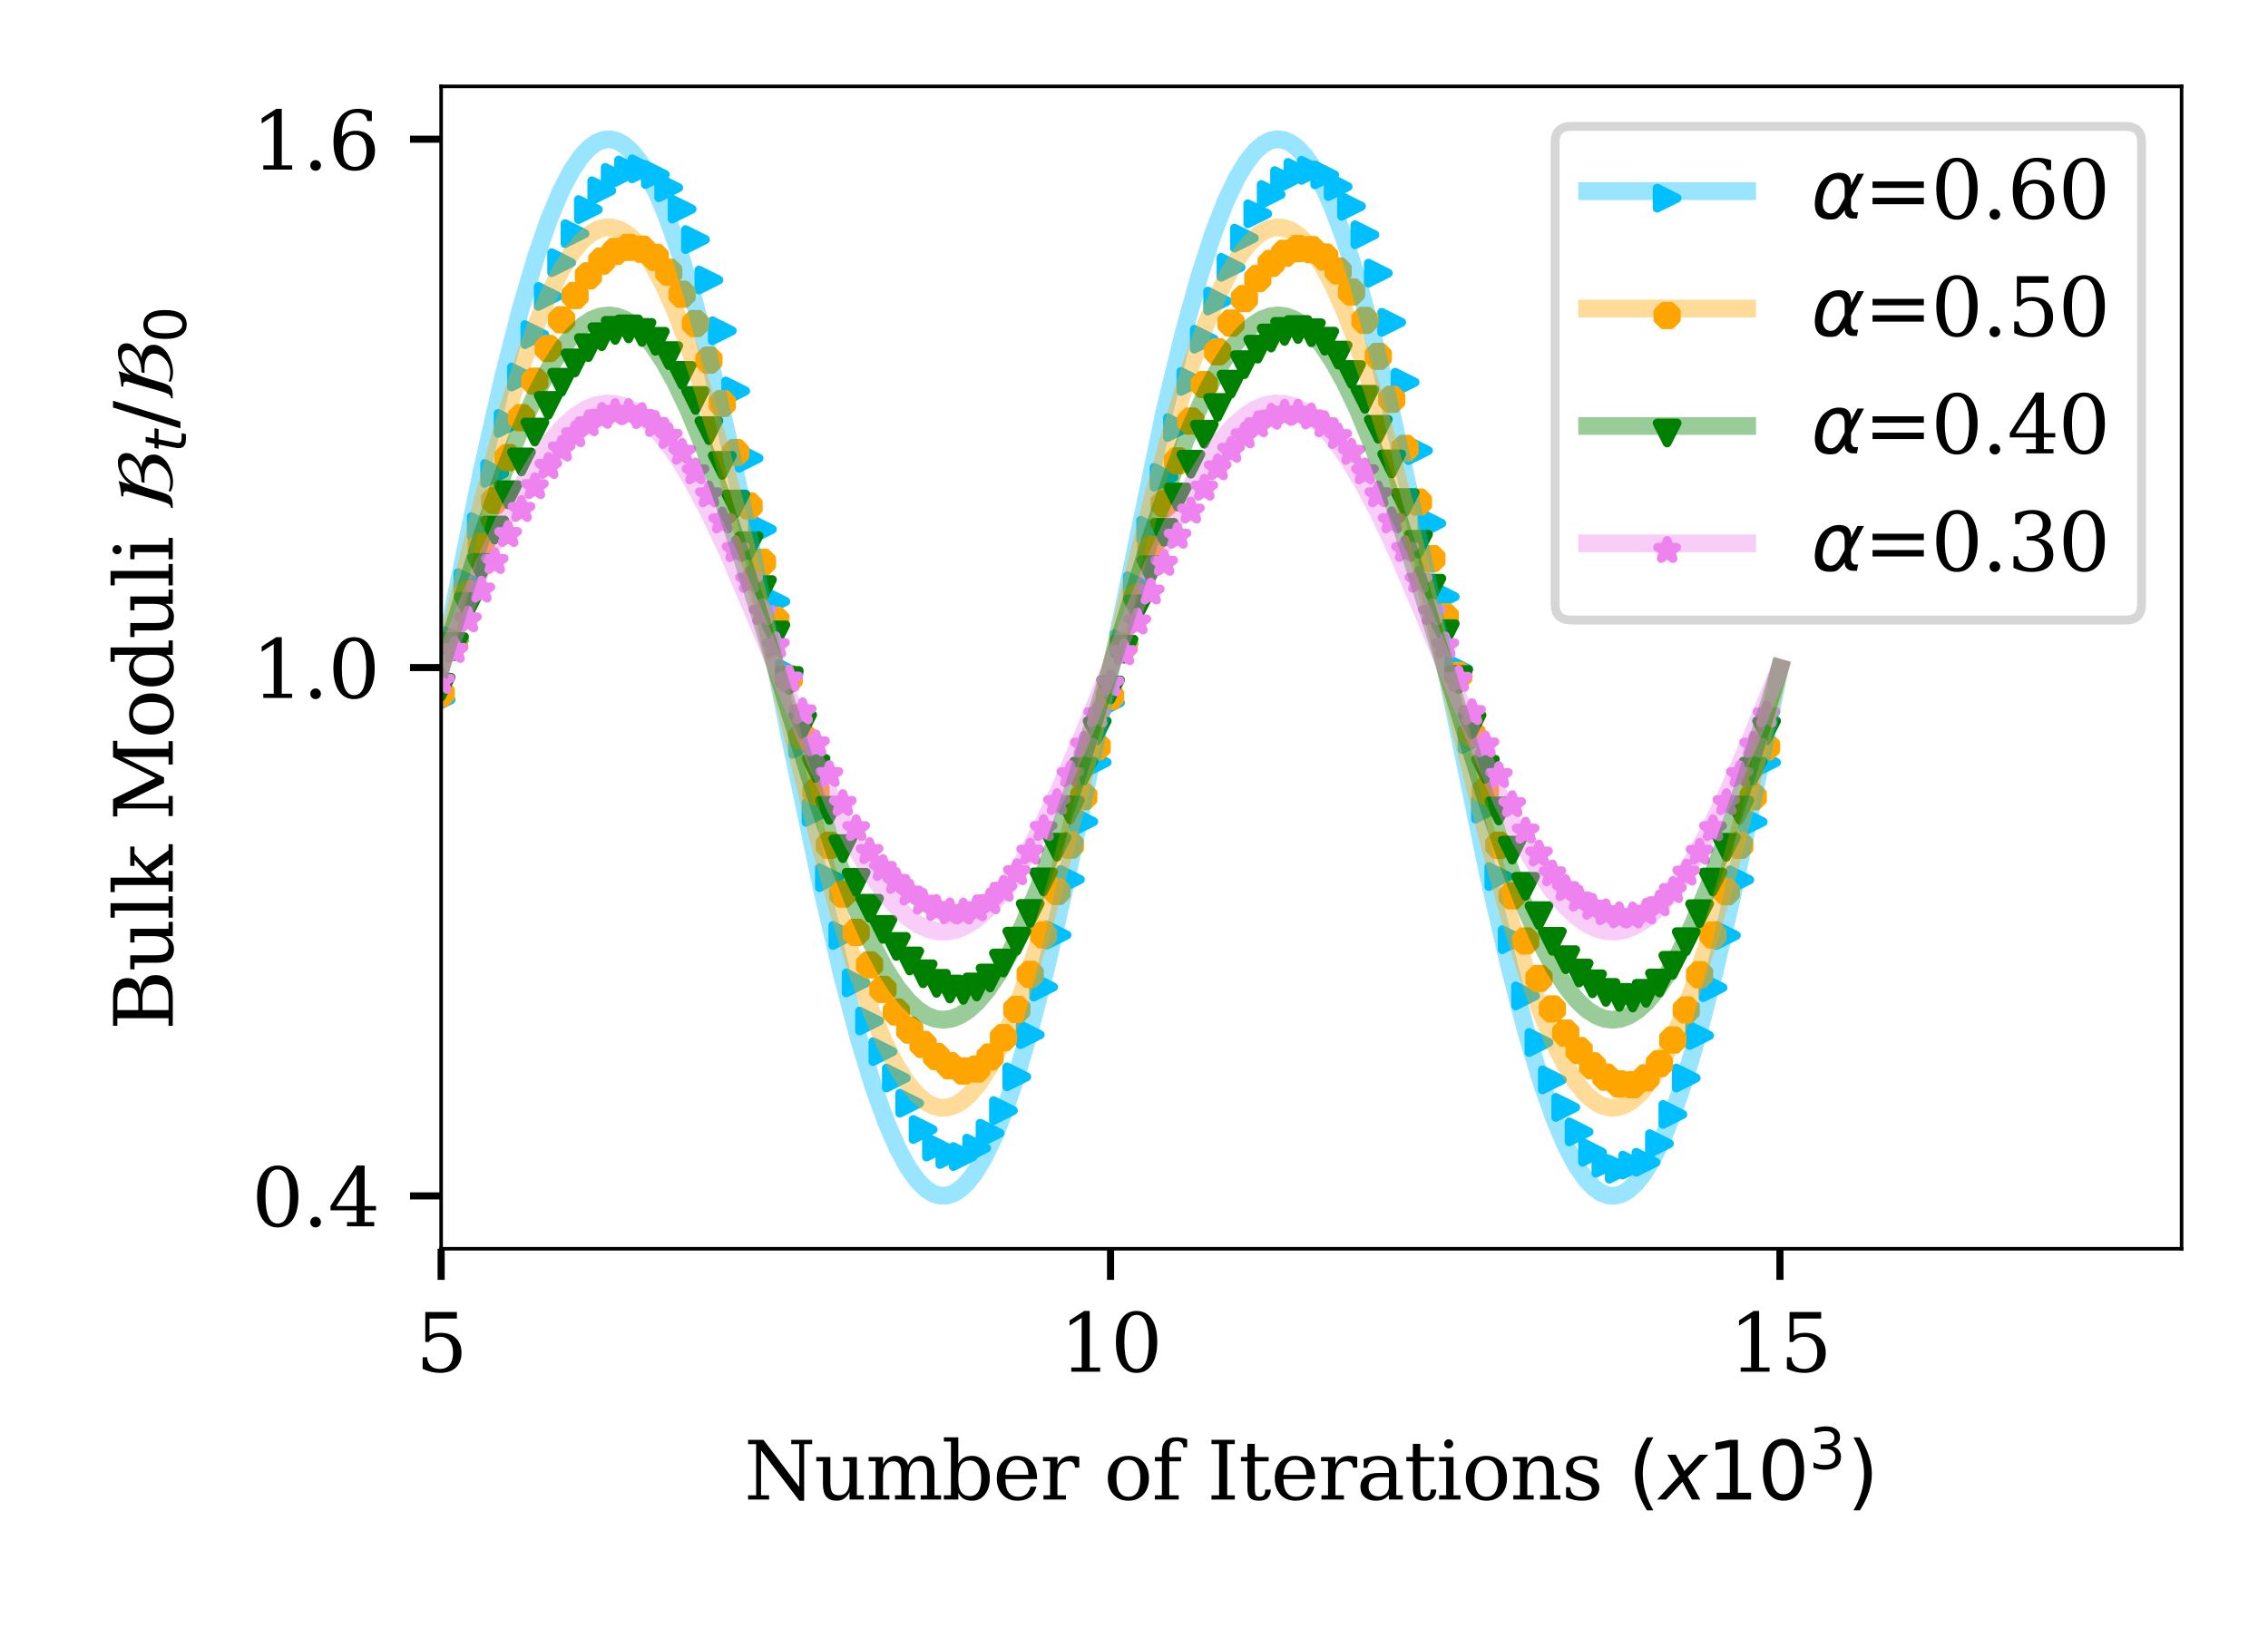 <?xml version="1.0" encoding="utf-8" standalone="no"?>
<!DOCTYPE svg PUBLIC "-//W3C//DTD SVG 1.1//EN"
  "http://www.w3.org/Graphics/SVG/1.1/DTD/svg11.dtd">
<svg xmlns:xlink="http://www.w3.org/1999/xlink" width="255.118pt" height="184.252pt" viewBox="0 0 255.118 184.252" xmlns="http://www.w3.org/2000/svg" version="1.1">
 <defs>
  <style type="text/css">*{stroke-linejoin: round; stroke-linecap: butt}</style>
 </defs>
 <g id="figure_1">
  <g id="patch_1">
   <path d="M 0 184.252 
L 255.118 184.252 
L 255.118 0 
L 0 0 
z
" style="fill: #ffffff"/>
  </g>
  <g id="axes_1">
   <g id="patch_2">
    <path d="M 49.622 140.5 
L 245.398 140.5 
L 245.398 9.72 
L 49.622 9.72 
z
" style="fill: #ffffff"/>
   </g>
   <g id="PathCollection_1">
    <defs>
     <path id="m66510ec7e8" d="M 1.118 0 
L -1.118 -1.118 
L -1.118 1.118 
z
" style="stroke: #00bfff"/>
    </defs>
    <g clip-path="url(#p1330426416)">
     <use xlink:href="#m66510ec7e8" x="49.622" y="78.731" style="fill: #00bfff; stroke: #00bfff"/>
     <use xlink:href="#m66510ec7e8" x="51.128" y="72.069" style="fill: #00bfff; stroke: #00bfff"/>
     <use xlink:href="#m66510ec7e8" x="52.634" y="65.55" style="fill: #00bfff; stroke: #00bfff"/>
     <use xlink:href="#m66510ec7e8" x="54.14" y="59.259" style="fill: #00bfff; stroke: #00bfff"/>
     <use xlink:href="#m66510ec7e8" x="55.646" y="53.271" style="fill: #00bfff; stroke: #00bfff"/>
     <use xlink:href="#m66510ec7e8" x="57.152" y="47.643" style="fill: #00bfff; stroke: #00bfff"/>
     <use xlink:href="#m66510ec7e8" x="58.658" y="42.423" style="fill: #00bfff; stroke: #00bfff"/>
     <use xlink:href="#m66510ec7e8" x="60.164" y="37.649" style="fill: #00bfff; stroke: #00bfff"/>
     <use xlink:href="#m66510ec7e8" x="61.67" y="33.351" style="fill: #00bfff; stroke: #00bfff"/>
     <use xlink:href="#m66510ec7e8" x="63.176" y="29.556" style="fill: #00bfff; stroke: #00bfff"/>
     <use xlink:href="#m66510ec7e8" x="64.682" y="26.291" style="fill: #00bfff; stroke: #00bfff"/>
     <use xlink:href="#m66510ec7e8" x="66.188" y="23.582" style="fill: #00bfff; stroke: #00bfff"/>
     <use xlink:href="#m66510ec7e8" x="67.694" y="21.46" style="fill: #00bfff; stroke: #00bfff"/>
     <use xlink:href="#m66510ec7e8" x="69.2" y="19.961" style="fill: #00bfff; stroke: #00bfff"/>
     <use xlink:href="#m66510ec7e8" x="70.706" y="19.124" style="fill: #00bfff; stroke: #00bfff"/>
     <use xlink:href="#m66510ec7e8" x="72.212" y="18.997" style="fill: #00bfff; stroke: #00bfff"/>
     <use xlink:href="#m66510ec7e8" x="73.718" y="19.639" style="fill: #00bfff; stroke: #00bfff"/>
     <use xlink:href="#m66510ec7e8" x="75.223" y="21.121" style="fill: #00bfff; stroke: #00bfff"/>
     <use xlink:href="#m66510ec7e8" x="76.729" y="23.527" style="fill: #00bfff; stroke: #00bfff"/>
     <use xlink:href="#m66510ec7e8" x="78.235" y="26.958" style="fill: #00bfff; stroke: #00bfff"/>
     <use xlink:href="#m66510ec7e8" x="79.741" y="31.508" style="fill: #00bfff; stroke: #00bfff"/>
     <use xlink:href="#m66510ec7e8" x="81.247" y="37.217" style="fill: #00bfff; stroke: #00bfff"/>
     <use xlink:href="#m66510ec7e8" x="82.753" y="43.989" style="fill: #00bfff; stroke: #00bfff"/>
     <use xlink:href="#m66510ec7e8" x="84.259" y="51.556" style="fill: #00bfff; stroke: #00bfff"/>
     <use xlink:href="#m66510ec7e8" x="85.765" y="59.553" style="fill: #00bfff; stroke: #00bfff"/>
     <use xlink:href="#m66510ec7e8" x="87.271" y="67.672" style="fill: #00bfff; stroke: #00bfff"/>
     <use xlink:href="#m66510ec7e8" x="88.777" y="75.758" style="fill: #00bfff; stroke: #00bfff"/>
     <use xlink:href="#m66510ec7e8" x="90.283" y="83.747" style="fill: #00bfff; stroke: #00bfff"/>
     <use xlink:href="#m66510ec7e8" x="91.789" y="91.396" style="fill: #00bfff; stroke: #00bfff"/>
     <use xlink:href="#m66510ec7e8" x="93.295" y="98.748" style="fill: #00bfff; stroke: #00bfff"/>
     <use xlink:href="#m66510ec7e8" x="94.801" y="105.252" style="fill: #00bfff; stroke: #00bfff"/>
     <use xlink:href="#m66510ec7e8" x="96.307" y="110.585" style="fill: #00bfff; stroke: #00bfff"/>
     <use xlink:href="#m66510ec7e8" x="97.813" y="114.877" style="fill: #00bfff; stroke: #00bfff"/>
     <use xlink:href="#m66510ec7e8" x="99.319" y="118.32" style="fill: #00bfff; stroke: #00bfff"/>
     <use xlink:href="#m66510ec7e8" x="100.825" y="121.291" style="fill: #00bfff; stroke: #00bfff"/>
     <use xlink:href="#m66510ec7e8" x="102.331" y="124.125" style="fill: #00bfff; stroke: #00bfff"/>
     <use xlink:href="#m66510ec7e8" x="103.837" y="127.082" style="fill: #00bfff; stroke: #00bfff"/>
     <use xlink:href="#m66510ec7e8" x="105.343" y="129.059" style="fill: #00bfff; stroke: #00bfff"/>
     <use xlink:href="#m66510ec7e8" x="106.849" y="129.899" style="fill: #00bfff; stroke: #00bfff"/>
     <use xlink:href="#m66510ec7e8" x="108.355" y="130.127" style="fill: #00bfff; stroke: #00bfff"/>
     <use xlink:href="#m66510ec7e8" x="109.861" y="129.181" style="fill: #00bfff; stroke: #00bfff"/>
     <use xlink:href="#m66510ec7e8" x="111.367" y="127.499" style="fill: #00bfff; stroke: #00bfff"/>
     <use xlink:href="#m66510ec7e8" x="112.873" y="124.953" style="fill: #00bfff; stroke: #00bfff"/>
     <use xlink:href="#m66510ec7e8" x="114.379" y="121.159" style="fill: #00bfff; stroke: #00bfff"/>
     <use xlink:href="#m66510ec7e8" x="115.885" y="116.416" style="fill: #00bfff; stroke: #00bfff"/>
     <use xlink:href="#m66510ec7e8" x="117.391" y="111.057" style="fill: #00bfff; stroke: #00bfff"/>
     <use xlink:href="#m66510ec7e8" x="118.897" y="105.199" style="fill: #00bfff; stroke: #00bfff"/>
     <use xlink:href="#m66510ec7e8" x="120.403" y="98.956" style="fill: #00bfff; stroke: #00bfff"/>
     <use xlink:href="#m66510ec7e8" x="121.909" y="92.443" style="fill: #00bfff; stroke: #00bfff"/>
     <use xlink:href="#m66510ec7e8" x="123.415" y="85.775" style="fill: #00bfff; stroke: #00bfff"/>
     <use xlink:href="#m66510ec7e8" x="124.921" y="79.063" style="fill: #00bfff; stroke: #00bfff"/>
     <use xlink:href="#m66510ec7e8" x="126.426" y="72.413" style="fill: #00bfff; stroke: #00bfff"/>
     <use xlink:href="#m66510ec7e8" x="127.932" y="65.917" style="fill: #00bfff; stroke: #00bfff"/>
     <use xlink:href="#m66510ec7e8" x="129.438" y="59.658" style="fill: #00bfff; stroke: #00bfff"/>
     <use xlink:href="#m66510ec7e8" x="130.944" y="53.704" style="fill: #00bfff; stroke: #00bfff"/>
     <use xlink:href="#m66510ec7e8" x="132.45" y="48.111" style="fill: #00bfff; stroke: #00bfff"/>
     <use xlink:href="#m66510ec7e8" x="133.956" y="42.92" style="fill: #00bfff; stroke: #00bfff"/>
     <use xlink:href="#m66510ec7e8" x="135.462" y="38.165" style="fill: #00bfff; stroke: #00bfff"/>
     <use xlink:href="#m66510ec7e8" x="136.968" y="33.876" style="fill: #00bfff; stroke: #00bfff"/>
     <use xlink:href="#m66510ec7e8" x="138.474" y="30.077" style="fill: #00bfff; stroke: #00bfff"/>
     <use xlink:href="#m66510ec7e8" x="139.98" y="26.793" style="fill: #00bfff; stroke: #00bfff"/>
     <use xlink:href="#m66510ec7e8" x="141.486" y="24.052" style="fill: #00bfff; stroke: #00bfff"/>
     <use xlink:href="#m66510ec7e8" x="142.992" y="21.882" style="fill: #00bfff; stroke: #00bfff"/>
     <use xlink:href="#m66510ec7e8" x="144.498" y="20.317" style="fill: #00bfff; stroke: #00bfff"/>
     <use xlink:href="#m66510ec7e8" x="146.004" y="19.397" style="fill: #00bfff; stroke: #00bfff"/>
     <use xlink:href="#m66510ec7e8" x="147.51" y="19.165" style="fill: #00bfff; stroke: #00bfff"/>
     <use xlink:href="#m66510ec7e8" x="149.016" y="19.677" style="fill: #00bfff; stroke: #00bfff"/>
     <use xlink:href="#m66510ec7e8" x="150.522" y="20.997" style="fill: #00bfff; stroke: #00bfff"/>
     <use xlink:href="#m66510ec7e8" x="152.028" y="23.209" style="fill: #00bfff; stroke: #00bfff"/>
     <use xlink:href="#m66510ec7e8" x="153.534" y="26.414" style="fill: #00bfff; stroke: #00bfff"/>
     <use xlink:href="#m66510ec7e8" x="155.04" y="30.733" style="fill: #00bfff; stroke: #00bfff"/>
     <use xlink:href="#m66510ec7e8" x="156.546" y="36.267" style="fill: #00bfff; stroke: #00bfff"/>
     <use xlink:href="#m66510ec7e8" x="158.052" y="43.007" style="fill: #00bfff; stroke: #00bfff"/>
     <use xlink:href="#m66510ec7e8" x="159.558" y="50.702" style="fill: #00bfff; stroke: #00bfff"/>
     <use xlink:href="#m66510ec7e8" x="161.064" y="58.884" style="fill: #00bfff; stroke: #00bfff"/>
     <use xlink:href="#m66510ec7e8" x="162.57" y="67.136" style="fill: #00bfff; stroke: #00bfff"/>
     <use xlink:href="#m66510ec7e8" x="164.076" y="75.255" style="fill: #00bfff; stroke: #00bfff"/>
     <use xlink:href="#m66510ec7e8" x="165.582" y="83.216" style="fill: #00bfff; stroke: #00bfff"/>
     <use xlink:href="#m66510ec7e8" x="167.088" y="91.039" style="fill: #00bfff; stroke: #00bfff"/>
     <use xlink:href="#m66510ec7e8" x="168.594" y="98.62" style="fill: #00bfff; stroke: #00bfff"/>
     <use xlink:href="#m66510ec7e8" x="170.1" y="105.721" style="fill: #00bfff; stroke: #00bfff"/>
     <use xlink:href="#m66510ec7e8" x="171.606" y="112.049" style="fill: #00bfff; stroke: #00bfff"/>
     <use xlink:href="#m66510ec7e8" x="173.112" y="117.298" style="fill: #00bfff; stroke: #00bfff"/>
     <use xlink:href="#m66510ec7e8" x="174.618" y="121.502" style="fill: #00bfff; stroke: #00bfff"/>
     <use xlink:href="#m66510ec7e8" x="176.123" y="124.596" style="fill: #00bfff; stroke: #00bfff"/>
     <use xlink:href="#m66510ec7e8" x="177.629" y="127.352" style="fill: #00bfff; stroke: #00bfff"/>
     <use xlink:href="#m66510ec7e8" x="179.135" y="129.647" style="fill: #00bfff; stroke: #00bfff"/>
     <use xlink:href="#m66510ec7e8" x="180.641" y="130.884" style="fill: #00bfff; stroke: #00bfff"/>
     <use xlink:href="#m66510ec7e8" x="182.147" y="131.551" style="fill: #00bfff; stroke: #00bfff"/>
     <use xlink:href="#m66510ec7e8" x="183.653" y="131.084" style="fill: #00bfff; stroke: #00bfff"/>
     <use xlink:href="#m66510ec7e8" x="185.159" y="130.769" style="fill: #00bfff; stroke: #00bfff"/>
     <use xlink:href="#m66510ec7e8" x="186.665" y="128.678" style="fill: #00bfff; stroke: #00bfff"/>
     <use xlink:href="#m66510ec7e8" x="188.171" y="125.388" style="fill: #00bfff; stroke: #00bfff"/>
     <use xlink:href="#m66510ec7e8" x="189.677" y="121.293" style="fill: #00bfff; stroke: #00bfff"/>
     <use xlink:href="#m66510ec7e8" x="191.183" y="116.506" style="fill: #00bfff; stroke: #00bfff"/>
     <use xlink:href="#m66510ec7e8" x="192.689" y="111.124" style="fill: #00bfff; stroke: #00bfff"/>
     <use xlink:href="#m66510ec7e8" x="194.195" y="105.249" style="fill: #00bfff; stroke: #00bfff"/>
     <use xlink:href="#m66510ec7e8" x="195.701" y="98.991" style="fill: #00bfff; stroke: #00bfff"/>
     <use xlink:href="#m66510ec7e8" x="197.207" y="92.465" style="fill: #00bfff; stroke: #00bfff"/>
     <use xlink:href="#m66510ec7e8" x="198.713" y="85.787" style="fill: #00bfff; stroke: #00bfff"/>
    </g>
   </g>
   <g id="PathCollection_2">
    <defs>
     <path id="m1c30ec6c5f" d="M -0.428 -1.033 
L -1.033 -0.428 
L -1.033 0.428 
L -0.428 1.033 
L 0.428 1.033 
L 1.033 0.428 
L 1.033 -0.428 
L 0.428 -1.033 
z
" style="stroke: #ffa500"/>
    </defs>
    <g clip-path="url(#p1330426416)">
     <use xlink:href="#m1c30ec6c5f" x="49.622" y="78.022" style="fill: #ffa500; stroke: #ffa500"/>
     <use xlink:href="#m1c30ec6c5f" x="51.128" y="72.381" style="fill: #ffa500; stroke: #ffa500"/>
     <use xlink:href="#m1c30ec6c5f" x="52.634" y="66.835" style="fill: #ffa500; stroke: #ffa500"/>
     <use xlink:href="#m1c30ec6c5f" x="54.14" y="61.461" style="fill: #ffa500; stroke: #ffa500"/>
     <use xlink:href="#m1c30ec6c5f" x="55.646" y="56.326" style="fill: #ffa500; stroke: #ffa500"/>
     <use xlink:href="#m1c30ec6c5f" x="57.152" y="51.487" style="fill: #ffa500; stroke: #ffa500"/>
     <use xlink:href="#m1c30ec6c5f" x="58.658" y="46.994" style="fill: #ffa500; stroke: #ffa500"/>
     <use xlink:href="#m1c30ec6c5f" x="60.164" y="42.89" style="fill: #ffa500; stroke: #ffa500"/>
     <use xlink:href="#m1c30ec6c5f" x="61.67" y="39.21" style="fill: #ffa500; stroke: #ffa500"/>
     <use xlink:href="#m1c30ec6c5f" x="63.176" y="35.987" style="fill: #ffa500; stroke: #ffa500"/>
     <use xlink:href="#m1c30ec6c5f" x="64.682" y="33.253" style="fill: #ffa500; stroke: #ffa500"/>
     <use xlink:href="#m1c30ec6c5f" x="66.188" y="31.037" style="fill: #ffa500; stroke: #ffa500"/>
     <use xlink:href="#m1c30ec6c5f" x="67.694" y="29.372" style="fill: #ffa500; stroke: #ffa500"/>
     <use xlink:href="#m1c30ec6c5f" x="69.2" y="28.291" style="fill: #ffa500; stroke: #ffa500"/>
     <use xlink:href="#m1c30ec6c5f" x="70.706" y="27.833" style="fill: #ffa500; stroke: #ffa500"/>
     <use xlink:href="#m1c30ec6c5f" x="72.212" y="28.04" style="fill: #ffa500; stroke: #ffa500"/>
     <use xlink:href="#m1c30ec6c5f" x="73.718" y="28.957" style="fill: #ffa500; stroke: #ffa500"/>
     <use xlink:href="#m1c30ec6c5f" x="75.223" y="30.631" style="fill: #ffa500; stroke: #ffa500"/>
     <use xlink:href="#m1c30ec6c5f" x="76.729" y="33.104" style="fill: #ffa500; stroke: #ffa500"/>
     <use xlink:href="#m1c30ec6c5f" x="78.235" y="36.403" style="fill: #ffa500; stroke: #ffa500"/>
     <use xlink:href="#m1c30ec6c5f" x="79.741" y="40.521" style="fill: #ffa500; stroke: #ffa500"/>
     <use xlink:href="#m1c30ec6c5f" x="81.247" y="45.397" style="fill: #ffa500; stroke: #ffa500"/>
     <use xlink:href="#m1c30ec6c5f" x="82.753" y="50.918" style="fill: #ffa500; stroke: #ffa500"/>
     <use xlink:href="#m1c30ec6c5f" x="84.259" y="56.928" style="fill: #ffa500; stroke: #ffa500"/>
     <use xlink:href="#m1c30ec6c5f" x="85.765" y="63.262" style="fill: #ffa500; stroke: #ffa500"/>
     <use xlink:href="#m1c30ec6c5f" x="87.271" y="69.781" style="fill: #ffa500; stroke: #ffa500"/>
     <use xlink:href="#m1c30ec6c5f" x="88.777" y="76.368" style="fill: #ffa500; stroke: #ffa500"/>
     <use xlink:href="#m1c30ec6c5f" x="90.283" y="82.815" style="fill: #ffa500; stroke: #ffa500"/>
     <use xlink:href="#m1c30ec6c5f" x="91.789" y="89.081" style="fill: #ffa500; stroke: #ffa500"/>
     <use xlink:href="#m1c30ec6c5f" x="93.295" y="95.103" style="fill: #ffa500; stroke: #ffa500"/>
     <use xlink:href="#m1c30ec6c5f" x="94.801" y="100.592" style="fill: #ffa500; stroke: #ffa500"/>
     <use xlink:href="#m1c30ec6c5f" x="96.307" y="104.904" style="fill: #ffa500; stroke: #ffa500"/>
     <use xlink:href="#m1c30ec6c5f" x="97.813" y="108.564" style="fill: #ffa500; stroke: #ffa500"/>
     <use xlink:href="#m1c30ec6c5f" x="99.319" y="111.324" style="fill: #ffa500; stroke: #ffa500"/>
     <use xlink:href="#m1c30ec6c5f" x="100.825" y="113.86" style="fill: #ffa500; stroke: #ffa500"/>
     <use xlink:href="#m1c30ec6c5f" x="102.331" y="115.895" style="fill: #ffa500; stroke: #ffa500"/>
     <use xlink:href="#m1c30ec6c5f" x="103.837" y="117.513" style="fill: #ffa500; stroke: #ffa500"/>
     <use xlink:href="#m1c30ec6c5f" x="105.343" y="118.876" style="fill: #ffa500; stroke: #ffa500"/>
     <use xlink:href="#m1c30ec6c5f" x="106.849" y="119.908" style="fill: #ffa500; stroke: #ffa500"/>
     <use xlink:href="#m1c30ec6c5f" x="108.355" y="120.499" style="fill: #ffa500; stroke: #ffa500"/>
     <use xlink:href="#m1c30ec6c5f" x="109.861" y="120.278" style="fill: #ffa500; stroke: #ffa500"/>
     <use xlink:href="#m1c30ec6c5f" x="111.367" y="118.925" style="fill: #ffa500; stroke: #ffa500"/>
     <use xlink:href="#m1c30ec6c5f" x="112.873" y="116.752" style="fill: #ffa500; stroke: #ffa500"/>
     <use xlink:href="#m1c30ec6c5f" x="114.379" y="113.577" style="fill: #ffa500; stroke: #ffa500"/>
     <use xlink:href="#m1c30ec6c5f" x="115.885" y="109.636" style="fill: #ffa500; stroke: #ffa500"/>
     <use xlink:href="#m1c30ec6c5f" x="117.391" y="105.179" style="fill: #ffa500; stroke: #ffa500"/>
     <use xlink:href="#m1c30ec6c5f" x="118.897" y="100.3" style="fill: #ffa500; stroke: #ffa500"/>
     <use xlink:href="#m1c30ec6c5f" x="120.403" y="95.087" style="fill: #ffa500; stroke: #ffa500"/>
     <use xlink:href="#m1c30ec6c5f" x="121.909" y="89.631" style="fill: #ffa500; stroke: #ffa500"/>
     <use xlink:href="#m1c30ec6c5f" x="123.415" y="84.023" style="fill: #ffa500; stroke: #ffa500"/>
     <use xlink:href="#m1c30ec6c5f" x="124.921" y="78.354" style="fill: #ffa500; stroke: #ffa500"/>
     <use xlink:href="#m1c30ec6c5f" x="126.426" y="72.71" style="fill: #ffa500; stroke: #ffa500"/>
     <use xlink:href="#m1c30ec6c5f" x="127.932" y="67.169" style="fill: #ffa500; stroke: #ffa500"/>
     <use xlink:href="#m1c30ec6c5f" x="129.438" y="61.805" style="fill: #ffa500; stroke: #ffa500"/>
     <use xlink:href="#m1c30ec6c5f" x="130.944" y="56.682" style="fill: #ffa500; stroke: #ffa500"/>
     <use xlink:href="#m1c30ec6c5f" x="132.45" y="51.855" style="fill: #ffa500; stroke: #ffa500"/>
     <use xlink:href="#m1c30ec6c5f" x="133.956" y="47.37" style="fill: #ffa500; stroke: #ffa500"/>
     <use xlink:href="#m1c30ec6c5f" x="135.462" y="43.269" style="fill: #ffa500; stroke: #ffa500"/>
     <use xlink:href="#m1c30ec6c5f" x="136.968" y="39.585" style="fill: #ffa500; stroke: #ffa500"/>
     <use xlink:href="#m1c30ec6c5f" x="138.474" y="36.35" style="fill: #ffa500; stroke: #ffa500"/>
     <use xlink:href="#m1c30ec6c5f" x="139.98" y="33.594" style="fill: #ffa500; stroke: #ffa500"/>
     <use xlink:href="#m1c30ec6c5f" x="141.486" y="31.346" style="fill: #ffa500; stroke: #ffa500"/>
     <use xlink:href="#m1c30ec6c5f" x="142.992" y="29.636" style="fill: #ffa500; stroke: #ffa500"/>
     <use xlink:href="#m1c30ec6c5f" x="144.498" y="28.499" style="fill: #ffa500; stroke: #ffa500"/>
     <use xlink:href="#m1c30ec6c5f" x="146.004" y="27.971" style="fill: #ffa500; stroke: #ffa500"/>
     <use xlink:href="#m1c30ec6c5f" x="147.51" y="28.095" style="fill: #ffa500; stroke: #ffa500"/>
     <use xlink:href="#m1c30ec6c5f" x="149.016" y="28.916" style="fill: #ffa500; stroke: #ffa500"/>
     <use xlink:href="#m1c30ec6c5f" x="150.522" y="30.485" style="fill: #ffa500; stroke: #ffa500"/>
     <use xlink:href="#m1c30ec6c5f" x="152.028" y="32.85" style="fill: #ffa500; stroke: #ffa500"/>
     <use xlink:href="#m1c30ec6c5f" x="153.534" y="36.049" style="fill: #ffa500; stroke: #ffa500"/>
     <use xlink:href="#m1c30ec6c5f" x="155.04" y="40.091" style="fill: #ffa500; stroke: #ffa500"/>
     <use xlink:href="#m1c30ec6c5f" x="156.546" y="44.929" style="fill: #ffa500; stroke: #ffa500"/>
     <use xlink:href="#m1c30ec6c5f" x="158.052" y="50.452" style="fill: #ffa500; stroke: #ffa500"/>
     <use xlink:href="#m1c30ec6c5f" x="159.558" y="56.491" style="fill: #ffa500; stroke: #ffa500"/>
     <use xlink:href="#m1c30ec6c5f" x="161.064" y="62.86" style="fill: #ffa500; stroke: #ffa500"/>
     <use xlink:href="#m1c30ec6c5f" x="162.57" y="69.399" style="fill: #ffa500; stroke: #ffa500"/>
     <use xlink:href="#m1c30ec6c5f" x="164.076" y="75.997" style="fill: #ffa500; stroke: #ffa500"/>
     <use xlink:href="#m1c30ec6c5f" x="165.582" y="82.566" style="fill: #ffa500; stroke: #ffa500"/>
     <use xlink:href="#m1c30ec6c5f" x="167.088" y="88.986" style="fill: #ffa500; stroke: #ffa500"/>
     <use xlink:href="#m1c30ec6c5f" x="168.594" y="95.102" style="fill: #ffa500; stroke: #ffa500"/>
     <use xlink:href="#m1c30ec6c5f" x="170.1" y="100.789" style="fill: #ffa500; stroke: #ffa500"/>
     <use xlink:href="#m1c30ec6c5f" x="171.606" y="105.864" style="fill: #ffa500; stroke: #ffa500"/>
     <use xlink:href="#m1c30ec6c5f" x="173.112" y="110.095" style="fill: #ffa500; stroke: #ffa500"/>
     <use xlink:href="#m1c30ec6c5f" x="174.618" y="113.517" style="fill: #ffa500; stroke: #ffa500"/>
     <use xlink:href="#m1c30ec6c5f" x="176.123" y="116.238" style="fill: #ffa500; stroke: #ffa500"/>
     <use xlink:href="#m1c30ec6c5f" x="177.629" y="118.204" style="fill: #ffa500; stroke: #ffa500"/>
     <use xlink:href="#m1c30ec6c5f" x="179.135" y="119.92" style="fill: #ffa500; stroke: #ffa500"/>
     <use xlink:href="#m1c30ec6c5f" x="180.641" y="121.193" style="fill: #ffa500; stroke: #ffa500"/>
     <use xlink:href="#m1c30ec6c5f" x="182.147" y="121.955" style="fill: #ffa500; stroke: #ffa500"/>
     <use xlink:href="#m1c30ec6c5f" x="183.653" y="122.04" style="fill: #ffa500; stroke: #ffa500"/>
     <use xlink:href="#m1c30ec6c5f" x="185.159" y="121.267" style="fill: #ffa500; stroke: #ffa500"/>
     <use xlink:href="#m1c30ec6c5f" x="186.665" y="119.679" style="fill: #ffa500; stroke: #ffa500"/>
     <use xlink:href="#m1c30ec6c5f" x="188.171" y="117.016" style="fill: #ffa500; stroke: #ffa500"/>
     <use xlink:href="#m1c30ec6c5f" x="189.677" y="113.635" style="fill: #ffa500; stroke: #ffa500"/>
     <use xlink:href="#m1c30ec6c5f" x="191.183" y="109.673" style="fill: #ffa500; stroke: #ffa500"/>
     <use xlink:href="#m1c30ec6c5f" x="192.689" y="105.21" style="fill: #ffa500; stroke: #ffa500"/>
     <use xlink:href="#m1c30ec6c5f" x="194.195" y="100.325" style="fill: #ffa500; stroke: #ffa500"/>
     <use xlink:href="#m1c30ec6c5f" x="195.701" y="95.108" style="fill: #ffa500; stroke: #ffa500"/>
     <use xlink:href="#m1c30ec6c5f" x="197.207" y="89.649" style="fill: #ffa500; stroke: #ffa500"/>
     <use xlink:href="#m1c30ec6c5f" x="198.713" y="84.04" style="fill: #ffa500; stroke: #ffa500"/>
    </g>
   </g>
   <g id="PathCollection_3">
    <defs>
     <path id="m7be0a527c2" d="M -0 1.118 
L 1.118 -1.118 
L -1.118 -1.118 
z
" style="stroke: #008000"/>
    </defs>
    <g clip-path="url(#p1330426416)">
     <use xlink:href="#m7be0a527c2" x="49.622" y="77.326" style="fill: #008000; stroke: #008000"/>
     <use xlink:href="#m7be0a527c2" x="51.128" y="72.748" style="fill: #008000; stroke: #008000"/>
     <use xlink:href="#m7be0a527c2" x="52.634" y="68.233" style="fill: #008000; stroke: #008000"/>
     <use xlink:href="#m7be0a527c2" x="54.14" y="63.843" style="fill: #008000; stroke: #008000"/>
     <use xlink:href="#m7be0a527c2" x="55.646" y="59.636" style="fill: #008000; stroke: #008000"/>
     <use xlink:href="#m7be0a527c2" x="57.152" y="55.665" style="fill: #008000; stroke: #008000"/>
     <use xlink:href="#m7be0a527c2" x="58.658" y="51.977" style="fill: #008000; stroke: #008000"/>
     <use xlink:href="#m7be0a527c2" x="60.164" y="48.614" style="fill: #008000; stroke: #008000"/>
     <use xlink:href="#m7be0a527c2" x="61.67" y="45.613" style="fill: #008000; stroke: #008000"/>
     <use xlink:href="#m7be0a527c2" x="63.176" y="43.009" style="fill: #008000; stroke: #008000"/>
     <use xlink:href="#m7be0a527c2" x="64.682" y="40.833" style="fill: #008000; stroke: #008000"/>
     <use xlink:href="#m7be0a527c2" x="66.188" y="39.115" style="fill: #008000; stroke: #008000"/>
     <use xlink:href="#m7be0a527c2" x="67.694" y="37.885" style="fill: #008000; stroke: #008000"/>
     <use xlink:href="#m7be0a527c2" x="69.2" y="37.172" style="fill: #008000; stroke: #008000"/>
     <use xlink:href="#m7be0a527c2" x="70.706" y="37.003" style="fill: #008000; stroke: #008000"/>
     <use xlink:href="#m7be0a527c2" x="72.212" y="37.405" style="fill: #008000; stroke: #008000"/>
     <use xlink:href="#m7be0a527c2" x="73.718" y="38.402" style="fill: #008000; stroke: #008000"/>
     <use xlink:href="#m7be0a527c2" x="75.223" y="40.009" style="fill: #008000; stroke: #008000"/>
     <use xlink:href="#m7be0a527c2" x="76.729" y="42.231" style="fill: #008000; stroke: #008000"/>
     <use xlink:href="#m7be0a527c2" x="78.235" y="45.057" style="fill: #008000; stroke: #008000"/>
     <use xlink:href="#m7be0a527c2" x="79.741" y="48.454" style="fill: #008000; stroke: #008000"/>
     <use xlink:href="#m7be0a527c2" x="81.247" y="52.364" style="fill: #008000; stroke: #008000"/>
     <use xlink:href="#m7be0a527c2" x="82.753" y="56.711" style="fill: #008000; stroke: #008000"/>
     <use xlink:href="#m7be0a527c2" x="84.259" y="61.402" style="fill: #008000; stroke: #008000"/>
     <use xlink:href="#m7be0a527c2" x="85.765" y="66.341" style="fill: #008000; stroke: #008000"/>
     <use xlink:href="#m7be0a527c2" x="87.271" y="71.429" style="fill: #008000; stroke: #008000"/>
     <use xlink:href="#m7be0a527c2" x="88.777" y="76.563" style="fill: #008000; stroke: #008000"/>
     <use xlink:href="#m7be0a527c2" x="90.283" y="81.556" style="fill: #008000; stroke: #008000"/>
     <use xlink:href="#m7be0a527c2" x="91.789" y="86.46" style="fill: #008000; stroke: #008000"/>
     <use xlink:href="#m7be0a527c2" x="93.295" y="91.179" style="fill: #008000; stroke: #008000"/>
     <use xlink:href="#m7be0a527c2" x="94.801" y="95.484" style="fill: #008000; stroke: #008000"/>
     <use xlink:href="#m7be0a527c2" x="96.307" y="99.267" style="fill: #008000; stroke: #008000"/>
     <use xlink:href="#m7be0a527c2" x="97.813" y="102.192" style="fill: #008000; stroke: #008000"/>
     <use xlink:href="#m7be0a527c2" x="99.319" y="104.57" style="fill: #008000; stroke: #008000"/>
     <use xlink:href="#m7be0a527c2" x="100.825" y="106.487" style="fill: #008000; stroke: #008000"/>
     <use xlink:href="#m7be0a527c2" x="102.331" y="108.123" style="fill: #008000; stroke: #008000"/>
     <use xlink:href="#m7be0a527c2" x="103.837" y="109.566" style="fill: #008000; stroke: #008000"/>
     <use xlink:href="#m7be0a527c2" x="105.343" y="110.638" style="fill: #008000; stroke: #008000"/>
     <use xlink:href="#m7be0a527c2" x="106.849" y="111.278" style="fill: #008000; stroke: #008000"/>
     <use xlink:href="#m7be0a527c2" x="108.355" y="111.429" style="fill: #008000; stroke: #008000"/>
     <use xlink:href="#m7be0a527c2" x="109.861" y="111.048" style="fill: #008000; stroke: #008000"/>
     <use xlink:href="#m7be0a527c2" x="111.367" y="110.04" style="fill: #008000; stroke: #008000"/>
     <use xlink:href="#m7be0a527c2" x="112.873" y="108.355" style="fill: #008000; stroke: #008000"/>
     <use xlink:href="#m7be0a527c2" x="114.379" y="105.889" style="fill: #008000; stroke: #008000"/>
     <use xlink:href="#m7be0a527c2" x="115.885" y="102.773" style="fill: #008000; stroke: #008000"/>
     <use xlink:href="#m7be0a527c2" x="117.391" y="99.223" style="fill: #008000; stroke: #008000"/>
     <use xlink:href="#m7be0a527c2" x="118.897" y="95.323" style="fill: #008000; stroke: #008000"/>
     <use xlink:href="#m7be0a527c2" x="120.403" y="91.143" style="fill: #008000; stroke: #008000"/>
     <use xlink:href="#m7be0a527c2" x="121.909" y="86.753" style="fill: #008000; stroke: #008000"/>
     <use xlink:href="#m7be0a527c2" x="123.415" y="82.225" style="fill: #008000; stroke: #008000"/>
     <use xlink:href="#m7be0a527c2" x="124.921" y="77.629" style="fill: #008000; stroke: #008000"/>
     <use xlink:href="#m7be0a527c2" x="126.426" y="73.034" style="fill: #008000; stroke: #008000"/>
     <use xlink:href="#m7be0a527c2" x="127.932" y="68.507" style="fill: #008000; stroke: #008000"/>
     <use xlink:href="#m7be0a527c2" x="129.438" y="64.109" style="fill: #008000; stroke: #008000"/>
     <use xlink:href="#m7be0a527c2" x="130.944" y="59.896" style="fill: #008000; stroke: #008000"/>
     <use xlink:href="#m7be0a527c2" x="132.45" y="55.92" style="fill: #008000; stroke: #008000"/>
     <use xlink:href="#m7be0a527c2" x="133.956" y="52.226" style="fill: #008000; stroke: #008000"/>
     <use xlink:href="#m7be0a527c2" x="135.462" y="48.855" style="fill: #008000; stroke: #008000"/>
     <use xlink:href="#m7be0a527c2" x="136.968" y="45.844" style="fill: #008000; stroke: #008000"/>
     <use xlink:href="#m7be0a527c2" x="138.474" y="43.225" style="fill: #008000; stroke: #008000"/>
     <use xlink:href="#m7be0a527c2" x="139.98" y="41.031" style="fill: #008000; stroke: #008000"/>
     <use xlink:href="#m7be0a527c2" x="141.486" y="39.289" style="fill: #008000; stroke: #008000"/>
     <use xlink:href="#m7be0a527c2" x="142.992" y="38.031" style="fill: #008000; stroke: #008000"/>
     <use xlink:href="#m7be0a527c2" x="144.498" y="37.284" style="fill: #008000; stroke: #008000"/>
     <use xlink:href="#m7be0a527c2" x="146.004" y="37.077" style="fill: #008000; stroke: #008000"/>
     <use xlink:href="#m7be0a527c2" x="147.51" y="37.438" style="fill: #008000; stroke: #008000"/>
     <use xlink:href="#m7be0a527c2" x="149.016" y="38.39" style="fill: #008000; stroke: #008000"/>
     <use xlink:href="#m7be0a527c2" x="150.522" y="39.953" style="fill: #008000; stroke: #008000"/>
     <use xlink:href="#m7be0a527c2" x="152.028" y="42.134" style="fill: #008000; stroke: #008000"/>
     <use xlink:href="#m7be0a527c2" x="153.534" y="44.926" style="fill: #008000; stroke: #008000"/>
     <use xlink:href="#m7be0a527c2" x="155.04" y="48.298" style="fill: #008000; stroke: #008000"/>
     <use xlink:href="#m7be0a527c2" x="156.546" y="52.194" style="fill: #008000; stroke: #008000"/>
     <use xlink:href="#m7be0a527c2" x="158.052" y="56.538" style="fill: #008000; stroke: #008000"/>
     <use xlink:href="#m7be0a527c2" x="159.558" y="61.235" style="fill: #008000; stroke: #008000"/>
     <use xlink:href="#m7be0a527c2" x="161.064" y="66.187" style="fill: #008000; stroke: #008000"/>
     <use xlink:href="#m7be0a527c2" x="162.57" y="71.294" style="fill: #008000; stroke: #008000"/>
     <use xlink:href="#m7be0a527c2" x="164.076" y="76.458" style="fill: #008000; stroke: #008000"/>
     <use xlink:href="#m7be0a527c2" x="165.582" y="81.576" style="fill: #008000; stroke: #008000"/>
     <use xlink:href="#m7be0a527c2" x="167.088" y="86.548" style="fill: #008000; stroke: #008000"/>
     <use xlink:href="#m7be0a527c2" x="168.594" y="91.24" style="fill: #008000; stroke: #008000"/>
     <use xlink:href="#m7be0a527c2" x="170.1" y="95.65" style="fill: #008000; stroke: #008000"/>
     <use xlink:href="#m7be0a527c2" x="171.606" y="99.719" style="fill: #008000; stroke: #008000"/>
     <use xlink:href="#m7be0a527c2" x="173.112" y="103.023" style="fill: #008000; stroke: #008000"/>
     <use xlink:href="#m7be0a527c2" x="174.618" y="105.909" style="fill: #008000; stroke: #008000"/>
     <use xlink:href="#m7be0a527c2" x="176.123" y="107.976" style="fill: #008000; stroke: #008000"/>
     <use xlink:href="#m7be0a527c2" x="177.629" y="109.481" style="fill: #008000; stroke: #008000"/>
     <use xlink:href="#m7be0a527c2" x="179.135" y="110.693" style="fill: #008000; stroke: #008000"/>
     <use xlink:href="#m7be0a527c2" x="180.641" y="111.656" style="fill: #008000; stroke: #008000"/>
     <use xlink:href="#m7be0a527c2" x="182.147" y="112.219" style="fill: #008000; stroke: #008000"/>
     <use xlink:href="#m7be0a527c2" x="183.653" y="112.292" style="fill: #008000; stroke: #008000"/>
     <use xlink:href="#m7be0a527c2" x="185.159" y="111.759" style="fill: #008000; stroke: #008000"/>
     <use xlink:href="#m7be0a527c2" x="186.665" y="110.605" style="fill: #008000; stroke: #008000"/>
     <use xlink:href="#m7be0a527c2" x="188.171" y="108.614" style="fill: #008000; stroke: #008000"/>
     <use xlink:href="#m7be0a527c2" x="189.677" y="105.949" style="fill: #008000; stroke: #008000"/>
     <use xlink:href="#m7be0a527c2" x="191.183" y="102.799" style="fill: #008000; stroke: #008000"/>
     <use xlink:href="#m7be0a527c2" x="192.689" y="99.24" style="fill: #008000; stroke: #008000"/>
     <use xlink:href="#m7be0a527c2" x="194.195" y="95.335" style="fill: #008000; stroke: #008000"/>
     <use xlink:href="#m7be0a527c2" x="195.701" y="91.151" style="fill: #008000; stroke: #008000"/>
     <use xlink:href="#m7be0a527c2" x="197.207" y="86.76" style="fill: #008000; stroke: #008000"/>
     <use xlink:href="#m7be0a527c2" x="198.713" y="82.231" style="fill: #008000; stroke: #008000"/>
    </g>
   </g>
   <g id="PathCollection_4">
    <defs>
     <path id="m66be75d8c7" d="M 0 -1.118 
L -0.251 -0.345 
L -1.063 -0.345 
L -0.406 0.132 
L -0.657 0.905 
L -0 0.427 
L 0.657 0.905 
L 0.406 0.132 
L 1.063 -0.345 
L 0.251 -0.345 
z
" style="stroke: #ee82ee"/>
    </defs>
    <g clip-path="url(#p1330426416)">
     <use xlink:href="#m66be75d8c7" x="49.622" y="76.653" style="fill: #ee82ee; stroke: #ee82ee"/>
     <use xlink:href="#m66be75d8c7" x="51.128" y="73.179" style="fill: #ee82ee; stroke: #ee82ee"/>
     <use xlink:href="#m66be75d8c7" x="52.634" y="69.743" style="fill: #ee82ee; stroke: #ee82ee"/>
     <use xlink:href="#m66be75d8c7" x="54.14" y="66.393" style="fill: #ee82ee; stroke: #ee82ee"/>
     <use xlink:href="#m66be75d8c7" x="55.646" y="63.178" style="fill: #ee82ee; stroke: #ee82ee"/>
     <use xlink:href="#m66be75d8c7" x="57.152" y="60.14" style="fill: #ee82ee; stroke: #ee82ee"/>
     <use xlink:href="#m66be75d8c7" x="58.658" y="57.321" style="fill: #ee82ee; stroke: #ee82ee"/>
     <use xlink:href="#m66be75d8c7" x="60.164" y="54.757" style="fill: #ee82ee; stroke: #ee82ee"/>
     <use xlink:href="#m66be75d8c7" x="61.67" y="52.482" style="fill: #ee82ee; stroke: #ee82ee"/>
     <use xlink:href="#m66be75d8c7" x="63.176" y="50.526" style="fill: #ee82ee; stroke: #ee82ee"/>
     <use xlink:href="#m66be75d8c7" x="64.682" y="48.917" style="fill: #ee82ee; stroke: #ee82ee"/>
     <use xlink:href="#m66be75d8c7" x="66.188" y="47.68" style="fill: #ee82ee; stroke: #ee82ee"/>
     <use xlink:href="#m66be75d8c7" x="67.694" y="46.839" style="fill: #ee82ee; stroke: #ee82ee"/>
     <use xlink:href="#m66be75d8c7" x="69.2" y="46.412" style="fill: #ee82ee; stroke: #ee82ee"/>
     <use xlink:href="#m66be75d8c7" x="70.706" y="46.416" style="fill: #ee82ee; stroke: #ee82ee"/>
     <use xlink:href="#m66be75d8c7" x="72.212" y="46.864" style="fill: #ee82ee; stroke: #ee82ee"/>
     <use xlink:href="#m66be75d8c7" x="73.718" y="47.76" style="fill: #ee82ee; stroke: #ee82ee"/>
     <use xlink:href="#m66be75d8c7" x="75.223" y="49.105" style="fill: #ee82ee; stroke: #ee82ee"/>
     <use xlink:href="#m66be75d8c7" x="76.729" y="50.888" style="fill: #ee82ee; stroke: #ee82ee"/>
     <use xlink:href="#m66be75d8c7" x="78.235" y="53.09" style="fill: #ee82ee; stroke: #ee82ee"/>
     <use xlink:href="#m66be75d8c7" x="79.741" y="55.678" style="fill: #ee82ee; stroke: #ee82ee"/>
     <use xlink:href="#m66be75d8c7" x="81.247" y="58.61" style="fill: #ee82ee; stroke: #ee82ee"/>
     <use xlink:href="#m66be75d8c7" x="82.753" y="61.835" style="fill: #ee82ee; stroke: #ee82ee"/>
     <use xlink:href="#m66be75d8c7" x="84.259" y="65.293" style="fill: #ee82ee; stroke: #ee82ee"/>
     <use xlink:href="#m66be75d8c7" x="85.765" y="68.919" style="fill: #ee82ee; stroke: #ee82ee"/>
     <use xlink:href="#m66be75d8c7" x="87.271" y="72.646" style="fill: #ee82ee; stroke: #ee82ee"/>
     <use xlink:href="#m66be75d8c7" x="88.777" y="76.407" style="fill: #ee82ee; stroke: #ee82ee"/>
     <use xlink:href="#m66be75d8c7" x="90.283" y="80.085" style="fill: #ee82ee; stroke: #ee82ee"/>
     <use xlink:href="#m66be75d8c7" x="91.789" y="83.7" style="fill: #ee82ee; stroke: #ee82ee"/>
     <use xlink:href="#m66be75d8c7" x="93.295" y="87.148" style="fill: #ee82ee; stroke: #ee82ee"/>
     <use xlink:href="#m66be75d8c7" x="94.801" y="90.407" style="fill: #ee82ee; stroke: #ee82ee"/>
     <use xlink:href="#m66be75d8c7" x="96.307" y="93.233" style="fill: #ee82ee; stroke: #ee82ee"/>
     <use xlink:href="#m66be75d8c7" x="97.813" y="95.819" style="fill: #ee82ee; stroke: #ee82ee"/>
     <use xlink:href="#m66be75d8c7" x="99.319" y="97.717" style="fill: #ee82ee; stroke: #ee82ee"/>
     <use xlink:href="#m66be75d8c7" x="100.825" y="99.172" style="fill: #ee82ee; stroke: #ee82ee"/>
     <use xlink:href="#m66be75d8c7" x="102.331" y="100.481" style="fill: #ee82ee; stroke: #ee82ee"/>
     <use xlink:href="#m66be75d8c7" x="103.837" y="101.512" style="fill: #ee82ee; stroke: #ee82ee"/>
     <use xlink:href="#m66be75d8c7" x="105.343" y="102.219" style="fill: #ee82ee; stroke: #ee82ee"/>
     <use xlink:href="#m66be75d8c7" x="106.849" y="102.593" style="fill: #ee82ee; stroke: #ee82ee"/>
     <use xlink:href="#m66be75d8c7" x="108.355" y="102.616" style="fill: #ee82ee; stroke: #ee82ee"/>
     <use xlink:href="#m66be75d8c7" x="109.861" y="102.252" style="fill: #ee82ee; stroke: #ee82ee"/>
     <use xlink:href="#m66be75d8c7" x="111.367" y="101.457" style="fill: #ee82ee; stroke: #ee82ee"/>
     <use xlink:href="#m66be75d8c7" x="112.873" y="100.058" style="fill: #ee82ee; stroke: #ee82ee"/>
     <use xlink:href="#m66be75d8c7" x="114.379" y="98.195" style="fill: #ee82ee; stroke: #ee82ee"/>
     <use xlink:href="#m66be75d8c7" x="115.885" y="95.878" style="fill: #ee82ee; stroke: #ee82ee"/>
     <use xlink:href="#m66be75d8c7" x="117.391" y="93.226" style="fill: #ee82ee; stroke: #ee82ee"/>
     <use xlink:href="#m66be75d8c7" x="118.897" y="90.303" style="fill: #ee82ee; stroke: #ee82ee"/>
     <use xlink:href="#m66be75d8c7" x="120.403" y="87.16" style="fill: #ee82ee; stroke: #ee82ee"/>
     <use xlink:href="#m66be75d8c7" x="121.909" y="83.849" style="fill: #ee82ee; stroke: #ee82ee"/>
     <use xlink:href="#m66be75d8c7" x="123.415" y="80.422" style="fill: #ee82ee; stroke: #ee82ee"/>
     <use xlink:href="#m66be75d8c7" x="124.921" y="76.933" style="fill: #ee82ee; stroke: #ee82ee"/>
     <use xlink:href="#m66be75d8c7" x="126.426" y="73.435" style="fill: #ee82ee; stroke: #ee82ee"/>
     <use xlink:href="#m66be75d8c7" x="127.932" y="69.979" style="fill: #ee82ee; stroke: #ee82ee"/>
     <use xlink:href="#m66be75d8c7" x="129.438" y="66.612" style="fill: #ee82ee; stroke: #ee82ee"/>
     <use xlink:href="#m66be75d8c7" x="130.944" y="63.383" style="fill: #ee82ee; stroke: #ee82ee"/>
     <use xlink:href="#m66be75d8c7" x="132.45" y="60.332" style="fill: #ee82ee; stroke: #ee82ee"/>
     <use xlink:href="#m66be75d8c7" x="133.956" y="57.501" style="fill: #ee82ee; stroke: #ee82ee"/>
     <use xlink:href="#m66be75d8c7" x="135.462" y="54.925" style="fill: #ee82ee; stroke: #ee82ee"/>
     <use xlink:href="#m66be75d8c7" x="136.968" y="52.638" style="fill: #ee82ee; stroke: #ee82ee"/>
     <use xlink:href="#m66be75d8c7" x="138.474" y="50.669" style="fill: #ee82ee; stroke: #ee82ee"/>
     <use xlink:href="#m66be75d8c7" x="139.98" y="49.047" style="fill: #ee82ee; stroke: #ee82ee"/>
     <use xlink:href="#m66be75d8c7" x="141.486" y="47.796" style="fill: #ee82ee; stroke: #ee82ee"/>
     <use xlink:href="#m66be75d8c7" x="142.992" y="46.939" style="fill: #ee82ee; stroke: #ee82ee"/>
     <use xlink:href="#m66be75d8c7" x="144.498" y="46.496" style="fill: #ee82ee; stroke: #ee82ee"/>
     <use xlink:href="#m66be75d8c7" x="146.004" y="46.483" style="fill: #ee82ee; stroke: #ee82ee"/>
     <use xlink:href="#m66be75d8c7" x="147.51" y="46.914" style="fill: #ee82ee; stroke: #ee82ee"/>
     <use xlink:href="#m66be75d8c7" x="149.016" y="47.794" style="fill: #ee82ee; stroke: #ee82ee"/>
     <use xlink:href="#m66be75d8c7" x="150.522" y="49.124" style="fill: #ee82ee; stroke: #ee82ee"/>
     <use xlink:href="#m66be75d8c7" x="152.028" y="50.895" style="fill: #ee82ee; stroke: #ee82ee"/>
     <use xlink:href="#m66be75d8c7" x="153.534" y="53.087" style="fill: #ee82ee; stroke: #ee82ee"/>
     <use xlink:href="#m66be75d8c7" x="155.04" y="55.67" style="fill: #ee82ee; stroke: #ee82ee"/>
     <use xlink:href="#m66be75d8c7" x="156.546" y="58.6" style="fill: #ee82ee; stroke: #ee82ee"/>
     <use xlink:href="#m66be75d8c7" x="158.052" y="61.827" style="fill: #ee82ee; stroke: #ee82ee"/>
     <use xlink:href="#m66be75d8c7" x="159.558" y="65.29" style="fill: #ee82ee; stroke: #ee82ee"/>
     <use xlink:href="#m66be75d8c7" x="161.064" y="68.925" style="fill: #ee82ee; stroke: #ee82ee"/>
     <use xlink:href="#m66be75d8c7" x="162.57" y="72.663" style="fill: #ee82ee; stroke: #ee82ee"/>
     <use xlink:href="#m66be75d8c7" x="164.076" y="76.436" style="fill: #ee82ee; stroke: #ee82ee"/>
     <use xlink:href="#m66be75d8c7" x="165.582" y="80.175" style="fill: #ee82ee; stroke: #ee82ee"/>
     <use xlink:href="#m66be75d8c7" x="167.088" y="83.813" style="fill: #ee82ee; stroke: #ee82ee"/>
     <use xlink:href="#m66be75d8c7" x="168.594" y="87.256" style="fill: #ee82ee; stroke: #ee82ee"/>
     <use xlink:href="#m66be75d8c7" x="170.1" y="90.532" style="fill: #ee82ee; stroke: #ee82ee"/>
     <use xlink:href="#m66be75d8c7" x="171.606" y="93.513" style="fill: #ee82ee; stroke: #ee82ee"/>
     <use xlink:href="#m66be75d8c7" x="173.112" y="96.091" style="fill: #ee82ee; stroke: #ee82ee"/>
     <use xlink:href="#m66be75d8c7" x="174.618" y="98.321" style="fill: #ee82ee; stroke: #ee82ee"/>
     <use xlink:href="#m66be75d8c7" x="176.123" y="99.981" style="fill: #ee82ee; stroke: #ee82ee"/>
     <use xlink:href="#m66be75d8c7" x="177.629" y="101.162" style="fill: #ee82ee; stroke: #ee82ee"/>
     <use xlink:href="#m66be75d8c7" x="179.135" y="102.079" style="fill: #ee82ee; stroke: #ee82ee"/>
     <use xlink:href="#m66be75d8c7" x="180.641" y="102.696" style="fill: #ee82ee; stroke: #ee82ee"/>
     <use xlink:href="#m66be75d8c7" x="182.147" y="103.035" style="fill: #ee82ee; stroke: #ee82ee"/>
     <use xlink:href="#m66be75d8c7" x="183.653" y="103.051" style="fill: #ee82ee; stroke: #ee82ee"/>
     <use xlink:href="#m66be75d8c7" x="185.159" y="102.627" style="fill: #ee82ee; stroke: #ee82ee"/>
     <use xlink:href="#m66be75d8c7" x="186.665" y="101.687" style="fill: #ee82ee; stroke: #ee82ee"/>
     <use xlink:href="#m66be75d8c7" x="188.171" y="100.201" style="fill: #ee82ee; stroke: #ee82ee"/>
     <use xlink:href="#m66be75d8c7" x="189.677" y="98.24" style="fill: #ee82ee; stroke: #ee82ee"/>
     <use xlink:href="#m66be75d8c7" x="191.183" y="95.897" style="fill: #ee82ee; stroke: #ee82ee"/>
     <use xlink:href="#m66be75d8c7" x="192.689" y="93.238" style="fill: #ee82ee; stroke: #ee82ee"/>
     <use xlink:href="#m66be75d8c7" x="194.195" y="90.311" style="fill: #ee82ee; stroke: #ee82ee"/>
     <use xlink:href="#m66be75d8c7" x="195.701" y="87.166" style="fill: #ee82ee; stroke: #ee82ee"/>
     <use xlink:href="#m66be75d8c7" x="197.207" y="83.854" style="fill: #ee82ee; stroke: #ee82ee"/>
     <use xlink:href="#m66be75d8c7" x="198.713" y="80.427" style="fill: #ee82ee; stroke: #ee82ee"/>
    </g>
   </g>
   <g id="matplotlib.axis_1">
    <g id="xtick_1">
     <g id="line2d_1">
      <defs>
       <path id="m976b3a1ef4" d="M 0 0 
L 0 3.5 
" style="stroke: #000000; stroke-width: 0.8"/>
      </defs>
      <g>
       <use xlink:href="#m976b3a1ef4" x="49.622" y="140.5" style="stroke: #000000; stroke-width: 0.8"/>
      </g>
     </g>
     <g id="text_1">
      <!-- 5 -->
      <g transform="translate(46.759 154.339) scale(0.09 -0.09)">
       <defs>
        <path id="DejaVuSerif-35" d="M 3219 4666 
L 3219 4153 
L 1081 4153 
L 1081 2816 
Q 1244 2928 1461 2984 
Q 1678 3041 1947 3041 
Q 2703 3041 3140 2622 
Q 3578 2203 3578 1478 
Q 3578 738 3136 323 
Q 2694 -91 1894 -91 
Q 1572 -91 1234 -12 
Q 897 66 544 225 
L 544 1131 
L 897 1131 
Q 925 688 1179 453 
Q 1434 219 1894 219 
Q 2388 219 2653 544 
Q 2919 869 2919 1478 
Q 2919 2084 2655 2407 
Q 2391 2731 1894 2731 
Q 1613 2731 1398 2631 
Q 1184 2531 1019 2322 
L 750 2322 
L 750 4666 
L 3219 4666 
z
" transform="scale(0.016)"/>
       </defs>
       <use xlink:href="#DejaVuSerif-35"/>
      </g>
     </g>
    </g>
    <g id="xtick_2">
     <g id="line2d_2">
      <g>
       <use xlink:href="#m976b3a1ef4" x="124.921" y="140.5" style="stroke: #000000; stroke-width: 0.8"/>
      </g>
     </g>
     <g id="text_2">
      <!-- 10 -->
      <g transform="translate(119.194 154.339) scale(0.09 -0.09)">
       <defs>
        <path id="DejaVuSerif-31" d="M 909 0 
L 909 331 
L 1722 331 
L 1722 4213 
L 781 3603 
L 781 4013 
L 1919 4750 
L 2350 4750 
L 2350 331 
L 3163 331 
L 3163 0 
L 909 0 
z
" transform="scale(0.016)"/>
        <path id="DejaVuSerif-30" d="M 2034 219 
Q 2513 219 2750 744 
Q 2988 1269 2988 2328 
Q 2988 3391 2750 3916 
Q 2513 4441 2034 4441 
Q 1556 4441 1318 3916 
Q 1081 3391 1081 2328 
Q 1081 1269 1318 744 
Q 1556 219 2034 219 
z
M 2034 -91 
Q 1275 -91 848 546 
Q 422 1184 422 2328 
Q 422 3475 848 4112 
Q 1275 4750 2034 4750 
Q 2797 4750 3222 4112 
Q 3647 3475 3647 2328 
Q 3647 1184 3222 546 
Q 2797 -91 2034 -91 
z
" transform="scale(0.016)"/>
       </defs>
       <use xlink:href="#DejaVuSerif-31"/>
       <use xlink:href="#DejaVuSerif-30" x="63.623"/>
      </g>
     </g>
    </g>
    <g id="xtick_3">
     <g id="line2d_3">
      <g>
       <use xlink:href="#m976b3a1ef4" x="200.219" y="140.5" style="stroke: #000000; stroke-width: 0.8"/>
      </g>
     </g>
     <g id="text_3">
      <!-- 15 -->
      <g transform="translate(194.493 154.339) scale(0.09 -0.09)">
       <use xlink:href="#DejaVuSerif-31"/>
       <use xlink:href="#DejaVuSerif-35" x="63.623"/>
      </g>
     </g>
    </g>
    <g id="text_4">
     <!-- Number of Iterations $(x10^3)$ -->
     <g transform="translate(83.7 168.789) scale(0.09 -0.09)">
      <defs>
       <path id="DejaVuSerif-4e" d="M 313 0 
L 313 331 
L 941 331 
L 941 4331 
L 313 4331 
L 313 4666 
L 1509 4666 
L 4306 984 
L 4306 4331 
L 3681 4331 
L 3681 4666 
L 5319 4666 
L 5319 4331 
L 4691 4331 
L 4691 -91 
L 4313 -91 
L 1325 3841 
L 1325 331 
L 1953 331 
L 1953 0 
L 313 0 
z
" transform="scale(0.016)"/>
       <path id="DejaVuSerif-75" d="M 2266 3322 
L 3341 3322 
L 3341 331 
L 3884 331 
L 3884 0 
L 2766 0 
L 2766 588 
Q 2606 256 2353 82 
Q 2100 -91 1766 -91 
Q 1213 -91 952 223 
Q 691 538 691 1209 
L 691 2988 
L 172 2988 
L 172 3322 
L 1269 3322 
L 1269 1388 
Q 1269 781 1417 556 
Q 1566 331 1947 331 
Q 2347 331 2556 625 
Q 2766 919 2766 1478 
L 2766 2988 
L 2266 2988 
L 2266 3322 
z
" transform="scale(0.016)"/>
       <path id="DejaVuSerif-6d" d="M 3316 2675 
Q 3481 3041 3739 3227 
Q 3997 3413 4341 3413 
Q 4863 3413 5119 3089 
Q 5375 2766 5375 2113 
L 5375 331 
L 5894 331 
L 5894 0 
L 4300 0 
L 4300 331 
L 4800 331 
L 4800 2047 
Q 4800 2556 4650 2772 
Q 4500 2988 4153 2988 
Q 3769 2988 3567 2697 
Q 3366 2406 3366 1850 
L 3366 331 
L 3866 331 
L 3866 0 
L 2291 0 
L 2291 331 
L 2791 331 
L 2791 2069 
Q 2791 2566 2641 2777 
Q 2491 2988 2144 2988 
Q 1759 2988 1557 2697 
Q 1356 2406 1356 1850 
L 1356 331 
L 1856 331 
L 1856 0 
L 263 0 
L 263 331 
L 781 331 
L 781 2994 
L 231 2994 
L 231 3322 
L 1356 3322 
L 1356 2731 
Q 1516 3063 1762 3238 
Q 2009 3413 2322 3413 
Q 2709 3413 2968 3220 
Q 3228 3028 3316 2675 
z
" transform="scale(0.016)"/>
       <path id="DejaVuSerif-62" d="M 738 331 
L 738 4531 
L 184 4531 
L 184 4863 
L 1313 4863 
L 1313 2803 
Q 1481 3116 1742 3264 
Q 2003 3413 2388 3413 
Q 3000 3413 3387 2928 
Q 3775 2444 3775 1663 
Q 3775 881 3387 395 
Q 3000 -91 2388 -91 
Q 2003 -91 1742 57 
Q 1481 206 1313 519 
L 1313 0 
L 184 0 
L 184 331 
L 738 331 
z
M 1313 1497 
Q 1313 897 1542 583 
Q 1772 269 2209 269 
Q 2650 269 2876 622 
Q 3103 975 3103 1663 
Q 3103 2353 2876 2703 
Q 2650 3053 2209 3053 
Q 1772 3053 1542 2737 
Q 1313 2422 1313 1825 
L 1313 1497 
z
" transform="scale(0.016)"/>
       <path id="DejaVuSerif-65" d="M 3469 1600 
L 991 1600 
L 991 1575 
Q 991 903 1244 561 
Q 1497 219 1991 219 
Q 2369 219 2611 417 
Q 2853 616 2950 1006 
L 3413 1006 
Q 3275 459 2904 184 
Q 2534 -91 1931 -91 
Q 1203 -91 761 389 
Q 319 869 319 1663 
Q 319 2450 753 2931 
Q 1188 3413 1894 3413 
Q 2647 3413 3050 2948 
Q 3453 2484 3469 1600 
z
M 2791 1931 
Q 2772 2513 2545 2808 
Q 2319 3103 1894 3103 
Q 1497 3103 1269 2806 
Q 1041 2509 991 1931 
L 2791 1931 
z
" transform="scale(0.016)"/>
       <path id="DejaVuSerif-72" d="M 3059 3328 
L 3059 2497 
L 2728 2497 
Q 2713 2744 2591 2866 
Q 2469 2988 2234 2988 
Q 1809 2988 1582 2694 
Q 1356 2400 1356 1850 
L 1356 331 
L 2022 331 
L 2022 0 
L 263 0 
L 263 331 
L 781 331 
L 781 2994 
L 231 2994 
L 231 3322 
L 1356 3322 
L 1356 2731 
Q 1525 3078 1790 3245 
Q 2056 3413 2438 3413 
Q 2578 3413 2733 3391 
Q 2888 3369 3059 3328 
z
" transform="scale(0.016)"/>
       <path id="DejaVuSerif-20" transform="scale(0.016)"/>
       <path id="DejaVuSerif-6f" d="M 1925 219 
Q 2388 219 2623 584 
Q 2859 950 2859 1663 
Q 2859 2375 2623 2739 
Q 2388 3103 1925 3103 
Q 1463 3103 1227 2739 
Q 991 2375 991 1663 
Q 991 950 1228 584 
Q 1466 219 1925 219 
z
M 1925 -91 
Q 1200 -91 759 389 
Q 319 869 319 1663 
Q 319 2456 758 2934 
Q 1197 3413 1925 3413 
Q 2653 3413 3092 2934 
Q 3531 2456 3531 1663 
Q 3531 869 3092 389 
Q 2653 -91 1925 -91 
z
" transform="scale(0.016)"/>
       <path id="DejaVuSerif-66" d="M 2753 4078 
L 2450 4078 
Q 2447 4313 2317 4434 
Q 2188 4556 1941 4556 
Q 1619 4556 1487 4379 
Q 1356 4203 1356 3750 
L 1356 3322 
L 2284 3322 
L 2284 2988 
L 1356 2988 
L 1356 331 
L 2094 331 
L 2094 0 
L 231 0 
L 231 331 
L 781 331 
L 781 2988 
L 231 2988 
L 231 3322 
L 781 3322 
L 781 3738 
Q 781 4294 1070 4578 
Q 1359 4863 1919 4863 
Q 2128 4863 2337 4825 
Q 2547 4788 2753 4709 
L 2753 4078 
z
" transform="scale(0.016)"/>
       <path id="DejaVuSerif-49" d="M 1581 331 
L 2175 331 
L 2175 0 
L 353 0 
L 353 331 
L 947 331 
L 947 4331 
L 353 4331 
L 353 4666 
L 2175 4666 
L 2175 4331 
L 1581 4331 
L 1581 331 
z
" transform="scale(0.016)"/>
       <path id="DejaVuSerif-74" d="M 691 2988 
L 184 2988 
L 184 3322 
L 691 3322 
L 691 4353 
L 1269 4353 
L 1269 3322 
L 2350 3322 
L 2350 2988 
L 1269 2988 
L 1269 878 
Q 1269 456 1350 337 
Q 1431 219 1650 219 
Q 1875 219 1978 351 
Q 2081 484 2088 781 
L 2522 781 
Q 2497 328 2275 118 
Q 2053 -91 1600 -91 
Q 1103 -91 897 129 
Q 691 350 691 878 
L 691 2988 
z
" transform="scale(0.016)"/>
       <path id="DejaVuSerif-61" d="M 2547 1044 
L 2547 1747 
L 1806 1747 
Q 1378 1747 1168 1562 
Q 959 1378 959 997 
Q 959 650 1171 447 
Q 1384 244 1747 244 
Q 2106 244 2326 466 
Q 2547 688 2547 1044 
z
M 3122 2075 
L 3122 331 
L 3634 331 
L 3634 0 
L 2547 0 
L 2547 359 
Q 2356 128 2106 18 
Q 1856 -91 1522 -91 
Q 969 -91 644 203 
Q 319 497 319 997 
Q 319 1513 691 1797 
Q 1063 2081 1741 2081 
L 2547 2081 
L 2547 2309 
Q 2547 2688 2317 2895 
Q 2088 3103 1672 3103 
Q 1328 3103 1125 2947 
Q 922 2791 872 2484 
L 575 2484 
L 575 3156 
Q 875 3284 1158 3348 
Q 1441 3413 1709 3413 
Q 2400 3413 2761 3070 
Q 3122 2728 3122 2075 
z
" transform="scale(0.016)"/>
       <path id="DejaVuSerif-69" d="M 622 4353 
Q 622 4497 726 4603 
Q 831 4709 978 4709 
Q 1122 4709 1226 4603 
Q 1331 4497 1331 4353 
Q 1331 4206 1228 4103 
Q 1125 4000 978 4000 
Q 831 4000 726 4103 
Q 622 4206 622 4353 
z
M 1356 331 
L 1900 331 
L 1900 0 
L 231 0 
L 231 331 
L 781 331 
L 781 2988 
L 231 2988 
L 231 3322 
L 1356 3322 
L 1356 331 
z
" transform="scale(0.016)"/>
       <path id="DejaVuSerif-6e" d="M 263 0 
L 263 331 
L 781 331 
L 781 2988 
L 231 2988 
L 231 3322 
L 1356 3322 
L 1356 2731 
Q 1516 3069 1770 3241 
Q 2025 3413 2363 3413 
Q 2913 3413 3172 3097 
Q 3431 2781 3431 2113 
L 3431 331 
L 3944 331 
L 3944 0 
L 2356 0 
L 2356 331 
L 2853 331 
L 2853 1931 
Q 2853 2541 2703 2767 
Q 2553 2994 2175 2994 
Q 1775 2994 1565 2701 
Q 1356 2409 1356 1850 
L 1356 331 
L 1856 331 
L 1856 0 
L 263 0 
z
" transform="scale(0.016)"/>
       <path id="DejaVuSerif-73" d="M 359 184 
L 359 959 
L 691 959 
Q 703 588 923 403 
Q 1144 219 1575 219 
Q 1963 219 2166 364 
Q 2369 509 2369 788 
Q 2369 1006 2220 1140 
Q 2072 1275 1594 1428 
L 1178 1569 
Q 750 1706 558 1912 
Q 366 2119 366 2438 
Q 366 2894 700 3153 
Q 1034 3413 1625 3413 
Q 1888 3413 2178 3344 
Q 2469 3275 2778 3144 
L 2778 2419 
L 2447 2419 
Q 2434 2741 2221 2922 
Q 2009 3103 1644 3103 
Q 1281 3103 1095 2975 
Q 909 2847 909 2591 
Q 909 2381 1050 2254 
Q 1191 2128 1613 1997 
L 2069 1856 
Q 2541 1709 2748 1489 
Q 2956 1269 2956 922 
Q 2956 450 2595 179 
Q 2234 -91 1600 -91 
Q 1278 -91 972 -22 
Q 666 47 359 184 
z
" transform="scale(0.016)"/>
       <path id="DejaVuSans-28" d="M 1984 4856 
Q 1566 4138 1362 3434 
Q 1159 2731 1159 2009 
Q 1159 1288 1364 580 
Q 1569 -128 1984 -844 
L 1484 -844 
Q 1016 -109 783 600 
Q 550 1309 550 2009 
Q 550 2706 781 3412 
Q 1013 4119 1484 4856 
L 1984 4856 
z
" transform="scale(0.016)"/>
       <path id="DejaVuSans-Oblique-78" d="M 3841 3500 
L 2234 1784 
L 3219 0 
L 2559 0 
L 1819 1388 
L 531 0 
L -166 0 
L 1556 1844 
L 641 3500 
L 1300 3500 
L 1972 2234 
L 3144 3500 
L 3841 3500 
z
" transform="scale(0.016)"/>
       <path id="DejaVuSans-31" d="M 794 531 
L 1825 531 
L 1825 4091 
L 703 3866 
L 703 4441 
L 1819 4666 
L 2450 4666 
L 2450 531 
L 3481 531 
L 3481 0 
L 794 0 
L 794 531 
z
" transform="scale(0.016)"/>
       <path id="DejaVuSans-30" d="M 2034 4250 
Q 1547 4250 1301 3770 
Q 1056 3291 1056 2328 
Q 1056 1369 1301 889 
Q 1547 409 2034 409 
Q 2525 409 2770 889 
Q 3016 1369 3016 2328 
Q 3016 3291 2770 3770 
Q 2525 4250 2034 4250 
z
M 2034 4750 
Q 2819 4750 3233 4129 
Q 3647 3509 3647 2328 
Q 3647 1150 3233 529 
Q 2819 -91 2034 -91 
Q 1250 -91 836 529 
Q 422 1150 422 2328 
Q 422 3509 836 4129 
Q 1250 4750 2034 4750 
z
" transform="scale(0.016)"/>
       <path id="DejaVuSans-33" d="M 2597 2516 
Q 3050 2419 3304 2112 
Q 3559 1806 3559 1356 
Q 3559 666 3084 287 
Q 2609 -91 1734 -91 
Q 1441 -91 1130 -33 
Q 819 25 488 141 
L 488 750 
Q 750 597 1062 519 
Q 1375 441 1716 441 
Q 2309 441 2620 675 
Q 2931 909 2931 1356 
Q 2931 1769 2642 2001 
Q 2353 2234 1838 2234 
L 1294 2234 
L 1294 2753 
L 1863 2753 
Q 2328 2753 2575 2939 
Q 2822 3125 2822 3475 
Q 2822 3834 2567 4026 
Q 2313 4219 1838 4219 
Q 1578 4219 1281 4162 
Q 984 4106 628 3988 
L 628 4550 
Q 988 4650 1302 4700 
Q 1616 4750 1894 4750 
Q 2613 4750 3031 4423 
Q 3450 4097 3450 3541 
Q 3450 3153 3228 2886 
Q 3006 2619 2597 2516 
z
" transform="scale(0.016)"/>
       <path id="DejaVuSans-29" d="M 513 4856 
L 1013 4856 
Q 1481 4119 1714 3412 
Q 1947 2706 1947 2009 
Q 1947 1309 1714 600 
Q 1481 -109 1013 -844 
L 513 -844 
Q 928 -128 1133 580 
Q 1338 1288 1338 2009 
Q 1338 2731 1133 3434 
Q 928 4138 513 4856 
z
" transform="scale(0.016)"/>
      </defs>
      <use xlink:href="#DejaVuSerif-4e" transform="translate(0 0.766)"/>
      <use xlink:href="#DejaVuSerif-75" transform="translate(87.5 0.766)"/>
      <use xlink:href="#DejaVuSerif-6d" transform="translate(151.904 0.766)"/>
      <use xlink:href="#DejaVuSerif-62" transform="translate(246.729 0.766)"/>
      <use xlink:href="#DejaVuSerif-65" transform="translate(310.742 0.766)"/>
      <use xlink:href="#DejaVuSerif-72" transform="translate(369.922 0.766)"/>
      <use xlink:href="#DejaVuSerif-20" transform="translate(417.725 0.766)"/>
      <use xlink:href="#DejaVuSerif-6f" transform="translate(449.512 0.766)"/>
      <use xlink:href="#DejaVuSerif-66" transform="translate(509.717 0.766)"/>
      <use xlink:href="#DejaVuSerif-20" transform="translate(546.729 0.766)"/>
      <use xlink:href="#DejaVuSerif-49" transform="translate(578.516 0.766)"/>
      <use xlink:href="#DejaVuSerif-74" transform="translate(618.018 0.766)"/>
      <use xlink:href="#DejaVuSerif-65" transform="translate(658.203 0.766)"/>
      <use xlink:href="#DejaVuSerif-72" transform="translate(717.383 0.766)"/>
      <use xlink:href="#DejaVuSerif-61" transform="translate(765.186 0.766)"/>
      <use xlink:href="#DejaVuSerif-74" transform="translate(824.805 0.766)"/>
      <use xlink:href="#DejaVuSerif-69" transform="translate(864.99 0.766)"/>
      <use xlink:href="#DejaVuSerif-6f" transform="translate(896.973 0.766)"/>
      <use xlink:href="#DejaVuSerif-6e" transform="translate(957.178 0.766)"/>
      <use xlink:href="#DejaVuSerif-73" transform="translate(1021.582 0.766)"/>
      <use xlink:href="#DejaVuSerif-20" transform="translate(1072.9 0.766)"/>
      <use xlink:href="#DejaVuSans-28" transform="translate(1104.688 0.766)"/>
      <use xlink:href="#DejaVuSans-Oblique-78" transform="translate(1143.701 0.766)"/>
      <use xlink:href="#DejaVuSans-31" transform="translate(1202.881 0.766)"/>
      <use xlink:href="#DejaVuSans-30" transform="translate(1266.504 0.766)"/>
      <use xlink:href="#DejaVuSans-33" transform="translate(1331.084 39.047) scale(0.7)"/>
      <use xlink:href="#DejaVuSans-29" transform="translate(1378.354 0.766)"/>
     </g>
    </g>
   </g>
   <g id="matplotlib.axis_2">
    <g id="ytick_1">
     <g id="line2d_4">
      <defs>
       <path id="m27b6261422" d="M 0 0 
L -3.5 0 
" style="stroke: #000000; stroke-width: 0.8"/>
      </defs>
      <g>
       <use xlink:href="#m27b6261422" x="49.622" y="134.555" style="stroke: #000000; stroke-width: 0.8"/>
      </g>
     </g>
     <g id="text_5">
      <!-- 0.4 -->
      <g transform="translate(28.309 137.975) scale(0.09 -0.09)">
       <defs>
        <path id="DejaVuSerif-2e" d="M 603 325 
Q 603 500 722 622 
Q 841 744 1019 744 
Q 1191 744 1312 622 
Q 1434 500 1434 325 
Q 1434 153 1312 31 
Q 1191 -91 1019 -91 
Q 841 -91 722 29 
Q 603 150 603 325 
z
" transform="scale(0.016)"/>
        <path id="DejaVuSerif-34" d="M 2234 1581 
L 2234 4063 
L 641 1581 
L 2234 1581 
z
M 3609 0 
L 1484 0 
L 1484 331 
L 2234 331 
L 2234 1247 
L 197 1247 
L 197 1588 
L 2241 4750 
L 2859 4750 
L 2859 1581 
L 3750 1581 
L 3750 1247 
L 2859 1247 
L 2859 331 
L 3609 331 
L 3609 0 
z
" transform="scale(0.016)"/>
       </defs>
       <use xlink:href="#DejaVuSerif-30"/>
       <use xlink:href="#DejaVuSerif-2e" x="63.623"/>
       <use xlink:href="#DejaVuSerif-34" x="95.41"/>
      </g>
     </g>
    </g>
    <g id="ytick_2">
     <g id="line2d_5">
      <g>
       <use xlink:href="#m27b6261422" x="49.622" y="75.11" style="stroke: #000000; stroke-width: 0.8"/>
      </g>
     </g>
     <g id="text_6">
      <!-- 1.0 -->
      <g transform="translate(28.309 78.529) scale(0.09 -0.09)">
       <use xlink:href="#DejaVuSerif-31"/>
       <use xlink:href="#DejaVuSerif-2e" x="63.623"/>
       <use xlink:href="#DejaVuSerif-30" x="95.41"/>
      </g>
     </g>
    </g>
    <g id="ytick_3">
     <g id="line2d_6">
      <g>
       <use xlink:href="#m27b6261422" x="49.622" y="15.665" style="stroke: #000000; stroke-width: 0.8"/>
      </g>
     </g>
     <g id="text_7">
      <!-- 1.6 -->
      <g transform="translate(28.309 19.084) scale(0.09 -0.09)">
       <defs>
        <path id="DejaVuSerif-36" d="M 2094 219 
Q 2534 219 2771 542 
Q 3009 866 3009 1472 
Q 3009 2078 2771 2401 
Q 2534 2725 2094 2725 
Q 1647 2725 1412 2412 
Q 1178 2100 1178 1509 
Q 1178 888 1415 553 
Q 1653 219 2094 219 
z
M 1075 2569 
Q 1288 2803 1556 2918 
Q 1825 3034 2163 3034 
Q 2859 3034 3264 2615 
Q 3669 2197 3669 1472 
Q 3669 763 3233 336 
Q 2797 -91 2069 -91 
Q 1278 -91 853 498 
Q 428 1088 428 2181 
Q 428 3406 931 4078 
Q 1434 4750 2350 4750 
Q 2597 4750 2869 4703 
Q 3141 4656 3425 4563 
L 3425 3794 
L 3072 3794 
Q 3034 4109 2831 4275 
Q 2628 4441 2284 4441 
Q 1678 4441 1381 3981 
Q 1084 3522 1075 2569 
z
" transform="scale(0.016)"/>
       </defs>
       <use xlink:href="#DejaVuSerif-31"/>
       <use xlink:href="#DejaVuSerif-2e" x="63.623"/>
       <use xlink:href="#DejaVuSerif-36" x="95.41"/>
      </g>
     </g>
    </g>
    <g id="text_8">
     <!-- Bulk Moduli $\mathcal{B}_t/\mathcal{B}_0$ -->
     <g transform="translate(19.437 115.925) rotate(-90) scale(0.09 -0.09)">
      <defs>
       <path id="DejaVuSerif-42" d="M 1581 331 
L 2516 331 
Q 3078 331 3337 575 
Q 3597 819 3597 1350 
Q 3597 1878 3339 2120 
Q 3081 2363 2516 2363 
L 1581 2363 
L 1581 331 
z
M 1581 2694 
L 2375 2694 
Q 2888 2694 3123 2891 
Q 3359 3088 3359 3513 
Q 3359 3941 3123 4136 
Q 2888 4331 2375 4331 
L 1581 4331 
L 1581 2694 
z
M 353 0 
L 353 331 
L 947 331 
L 947 4331 
L 353 4331 
L 353 4666 
L 2656 4666 
Q 3363 4666 3720 4377 
Q 4078 4088 4078 3513 
Q 4078 3097 3829 2850 
Q 3581 2603 3103 2547 
Q 3697 2472 4005 2167 
Q 4313 1863 4313 1350 
Q 4313 656 3875 328 
Q 3438 0 2509 0 
L 353 0 
z
" transform="scale(0.016)"/>
       <path id="DejaVuSerif-6c" d="M 1313 331 
L 1856 331 
L 1856 0 
L 184 0 
L 184 331 
L 738 331 
L 738 4531 
L 184 4531 
L 184 4863 
L 1313 4863 
L 1313 331 
z
" transform="scale(0.016)"/>
       <path id="DejaVuSerif-6b" d="M 1831 0 
L 219 0 
L 219 331 
L 738 331 
L 738 4531 
L 184 4531 
L 184 4863 
L 1313 4863 
L 1313 1697 
L 2713 2988 
L 2234 2988 
L 2234 3322 
L 3738 3322 
L 3738 2988 
L 3169 2988 
L 2181 2075 
L 3444 331 
L 3922 331 
L 3922 0 
L 2284 0 
L 2284 331 
L 2759 331 
L 1766 1697 
L 1313 1275 
L 1313 331 
L 1831 331 
L 1831 0 
z
" transform="scale(0.016)"/>
       <path id="DejaVuSerif-4d" d="M 353 0 
L 353 331 
L 947 331 
L 947 4331 
L 319 4331 
L 319 4666 
L 1678 4666 
L 3316 1344 
L 4953 4666 
L 6228 4666 
L 6228 4331 
L 5606 4331 
L 5606 331 
L 6203 331 
L 6203 0 
L 4378 0 
L 4378 331 
L 4972 331 
L 4972 3938 
L 3372 684 
L 2931 684 
L 1331 3938 
L 1331 331 
L 1925 331 
L 1925 0 
L 353 0 
z
" transform="scale(0.016)"/>
       <path id="DejaVuSerif-64" d="M 3359 331 
L 3909 331 
L 3909 0 
L 2784 0 
L 2784 519 
Q 2616 206 2355 57 
Q 2094 -91 1709 -91 
Q 1097 -91 708 395 
Q 319 881 319 1663 
Q 319 2444 706 2928 
Q 1094 3413 1709 3413 
Q 2094 3413 2355 3264 
Q 2616 3116 2784 2803 
L 2784 4531 
L 2241 4531 
L 2241 4863 
L 3359 4863 
L 3359 331 
z
M 2784 1497 
L 2784 1825 
Q 2784 2422 2554 2737 
Q 2325 3053 1888 3053 
Q 1444 3053 1217 2703 
Q 991 2353 991 1663 
Q 991 975 1217 622 
Q 1444 269 1888 269 
Q 2325 269 2554 583 
Q 2784 897 2784 1497 
z
" transform="scale(0.016)"/>
       <path id="STIXNonUnicode-Italic-e22e" d="M 2080 3341 
L 2099 3328 
Q 2810 4288 3853 4288 
Q 4154 4288 4346 4102 
Q 4538 3917 4538 3622 
Q 4538 3213 4173 2893 
Q 3808 2573 3430 2451 
Q 3866 2406 4144 2169 
Q 4422 1933 4422 1485 
Q 4422 1152 4211 857 
Q 4000 563 3677 377 
Q 3354 192 2986 86 
Q 2618 -19 2291 -19 
Q 1792 -19 1517 186 
L 1587 326 
Q 1843 198 2272 198 
Q 2854 198 3296 595 
Q 3738 992 3738 1478 
Q 3738 1798 3459 2003 
Q 3181 2208 2630 2208 
L 2208 2208 
L 2278 2451 
L 2400 2451 
Q 2611 2451 2867 2508 
Q 3123 2566 3385 2681 
Q 3648 2797 3824 3008 
Q 4000 3219 4000 3482 
Q 4000 3987 3456 3987 
Q 3245 3987 3008 3865 
Q 2771 3744 2624 3590 
Q 2349 3315 2144 2908 
Q 1939 2502 1715 1728 
L 1478 909 
Q 1344 448 1193 253 
Q 1043 58 666 13 
Q 544 0 224 0 
L 282 154 
Q 474 154 576 333 
Q 678 512 870 1190 
L 1536 3514 
Q 1555 3571 1555 3667 
Q 1555 3859 1286 3859 
L 1146 3859 
L 1171 4013 
Q 1875 4077 2355 4237 
L 2080 3341 
z
" transform="scale(0.016)"/>
       <path id="DejaVuSans-Oblique-74" d="M 2706 3500 
L 2619 3053 
L 1472 3053 
L 1100 1153 
Q 1081 1047 1072 975 
Q 1063 903 1063 863 
Q 1063 663 1183 572 
Q 1303 481 1569 481 
L 2150 481 
L 2053 0 
L 1503 0 
Q 991 0 739 200 
Q 488 400 488 806 
Q 488 878 497 964 
Q 506 1050 525 1153 
L 897 3053 
L 409 3053 
L 500 3500 
L 978 3500 
L 1172 4494 
L 1747 4494 
L 1556 3500 
L 2706 3500 
z
" transform="scale(0.016)"/>
       <path id="DejaVuSans-2f" d="M 1625 4666 
L 2156 4666 
L 531 -594 
L 0 -594 
L 1625 4666 
z
" transform="scale(0.016)"/>
      </defs>
      <use xlink:href="#DejaVuSerif-42" transform="translate(0 0.016)"/>
      <use xlink:href="#DejaVuSerif-75" transform="translate(73.486 0.016)"/>
      <use xlink:href="#DejaVuSerif-6c" transform="translate(137.891 0.016)"/>
      <use xlink:href="#DejaVuSerif-6b" transform="translate(169.873 0.016)"/>
      <use xlink:href="#DejaVuSerif-20" transform="translate(230.469 0.016)"/>
      <use xlink:href="#DejaVuSerif-4d" transform="translate(262.256 0.016)"/>
      <use xlink:href="#DejaVuSerif-6f" transform="translate(364.648 0.016)"/>
      <use xlink:href="#DejaVuSerif-64" transform="translate(424.854 0.016)"/>
      <use xlink:href="#DejaVuSerif-75" transform="translate(488.867 0.016)"/>
      <use xlink:href="#DejaVuSerif-6c" transform="translate(553.271 0.016)"/>
      <use xlink:href="#DejaVuSerif-69" transform="translate(585.254 0.016)"/>
      <use xlink:href="#DejaVuSerif-20" transform="translate(617.236 0.016)"/>
      <use xlink:href="#STIXNonUnicode-Italic-e22e" transform="translate(649.023 0.016)"/>
      <use xlink:href="#DejaVuSans-Oblique-74" transform="translate(722.38 -16.391) scale(0.7)"/>
      <use xlink:href="#DejaVuSans-2f" transform="translate(752.561 0.016)"/>
      <use xlink:href="#STIXNonUnicode-Italic-e22e" transform="translate(786.253 0.016)"/>
      <use xlink:href="#DejaVuSans-30" transform="translate(859.61 -16.391) scale(0.7)"/>
     </g>
    </g>
   </g>
   <g id="line2d_7">
    <path d="M 49.622 75.11 
L 54.23 52.811 
L 56.64 42.255 
L 58.598 34.635 
L 60.284 28.928 
L 61.76 24.68 
L 63.085 21.515 
L 64.26 19.255 
L 65.314 17.684 
L 66.263 16.649 
L 67.121 16.028 
L 67.904 15.725 
L 68.642 15.672 
L 69.38 15.845 
L 70.148 16.263 
L 70.962 16.969 
L 71.85 18.046 
L 72.829 19.595 
L 73.913 21.743 
L 75.118 24.64 
L 76.473 28.508 
L 77.994 33.554 
L 79.726 40.108 
L 81.744 48.656 
L 84.289 60.471 
L 89.109 84.188 
L 92.437 99.947 
L 94.726 109.748 
L 96.608 116.879 
L 98.25 122.264 
L 99.696 126.277 
L 100.991 129.243 
L 102.135 131.338 
L 103.174 132.798 
L 104.093 133.727 
L 104.936 134.277 
L 105.704 134.524 
L 106.442 134.531 
L 107.18 134.312 
L 107.948 133.847 
L 108.777 133.074 
L 109.68 131.917 
L 110.689 130.242 
L 111.804 127.94 
L 113.038 124.856 
L 114.424 120.77 
L 115.975 115.475 
L 117.752 108.585 
L 119.86 99.47 
L 122.571 86.689 
L 130.99 46.276 
L 133.098 37.622 
L 134.89 31.167 
L 136.456 26.325 
L 137.842 22.732 
L 139.077 20.118 
L 140.176 18.281 
L 141.17 17.032 
L 142.058 16.252 
L 142.872 15.822 
L 143.625 15.668 
L 144.363 15.743 
L 145.116 16.053 
L 145.899 16.622 
L 146.757 17.532 
L 147.706 18.882 
L 148.745 20.763 
L 149.905 23.345 
L 151.2 26.799 
L 152.645 31.319 
L 154.272 37.161 
L 156.154 44.786 
L 158.428 54.974 
L 161.606 70.334 
L 167.404 98.444 
L 169.753 108.647 
L 171.681 116.075 
L 173.353 121.666 
L 174.813 125.815 
L 176.123 128.898 
L 177.298 131.117 
L 178.337 132.632 
L 179.271 133.625 
L 180.114 134.217 
L 180.897 134.504 
L 181.635 134.543 
L 182.373 134.357 
L 183.141 133.925 
L 183.955 133.204 
L 184.858 132.09 
L 185.852 130.49 
L 186.951 128.278 
L 188.171 125.301 
L 189.527 121.386 
L 191.063 116.237 
L 192.81 109.566 
L 194.858 100.825 
L 197.448 88.733 
L 200.204 75.185 
L 200.204 75.185 
" clip-path="url(#p1330426416)" style="fill: none; stroke: #00bfff; stroke-opacity: 0.4; stroke-width: 2; stroke-linecap: square"/>
   </g>
   <g id="line2d_8">
    <path d="M 49.622 75.11 
L 54.245 56.469 
L 56.655 47.679 
L 58.613 41.335 
L 60.299 36.586 
L 61.79 33.019 
L 63.131 30.367 
L 64.32 28.48 
L 65.405 27.16 
L 66.383 26.304 
L 67.272 25.81 
L 68.1 25.593 
L 68.898 25.607 
L 69.712 25.848 
L 70.555 26.337 
L 71.459 27.128 
L 72.437 28.294 
L 73.522 29.948 
L 74.711 32.188 
L 76.037 35.18 
L 77.513 39.084 
L 79.184 44.161 
L 81.127 50.81 
L 83.491 59.743 
L 86.97 73.865 
L 91.91 93.808 
L 94.319 102.593 
L 96.277 108.93 
L 97.964 113.673 
L 99.455 117.234 
L 100.78 119.853 
L 101.97 121.74 
L 103.054 123.06 
L 104.033 123.916 
L 104.921 124.41 
L 105.75 124.627 
L 106.548 124.613 
L 107.361 124.372 
L 108.204 123.883 
L 109.108 123.092 
L 110.087 121.926 
L 111.171 120.272 
L 112.361 118.032 
L 113.686 115.04 
L 115.162 111.136 
L 116.833 106.059 
L 118.776 99.41 
L 121.141 90.477 
L 124.619 76.355 
L 129.559 56.412 
L 131.968 47.627 
L 133.926 41.29 
L 135.613 36.547 
L 137.104 32.986 
L 138.429 30.367 
L 139.619 28.48 
L 140.703 27.16 
L 141.682 26.304 
L 142.57 25.81 
L 143.399 25.593 
L 144.197 25.607 
L 145.01 25.848 
L 145.853 26.337 
L 146.757 27.128 
L 147.736 28.294 
L 148.82 29.948 
L 150.01 32.188 
L 151.335 35.18 
L 152.811 39.084 
L 154.483 44.161 
L 156.425 50.81 
L 158.79 59.743 
L 162.269 73.865 
L 167.208 93.808 
L 169.618 102.593 
L 171.575 108.93 
L 173.262 113.673 
L 174.753 117.234 
L 176.078 119.853 
L 177.268 121.74 
L 178.352 123.06 
L 179.331 123.916 
L 180.22 124.41 
L 181.048 124.627 
L 181.846 124.613 
L 182.659 124.372 
L 183.503 123.883 
L 184.406 123.092 
L 185.385 121.926 
L 186.47 120.272 
L 187.659 118.032 
L 188.984 115.04 
L 190.46 111.136 
L 192.132 106.059 
L 194.075 99.41 
L 196.439 90.477 
L 199.918 76.355 
L 200.204 75.172 
L 200.204 75.172 
" clip-path="url(#p1330426416)" style="fill: none; stroke: #ffa500; stroke-opacity: 0.4; stroke-width: 2; stroke-linecap: square"/>
   </g>
   <g id="line2d_9">
    <path d="M 49.622 75.11 
L 54.275 60.105 
L 56.7 53.041 
L 58.673 47.945 
L 60.375 44.135 
L 61.881 41.281 
L 63.236 39.167 
L 64.456 37.657 
L 65.57 36.616 
L 66.594 35.952 
L 67.543 35.592 
L 68.462 35.48 
L 69.365 35.596 
L 70.284 35.945 
L 71.248 36.557 
L 72.272 37.481 
L 73.386 38.799 
L 74.606 40.6 
L 75.946 42.99 
L 77.437 46.119 
L 79.124 50.196 
L 81.067 55.496 
L 83.446 62.674 
L 86.925 73.965 
L 91.94 90.161 
L 94.364 97.22 
L 96.337 102.311 
L 98.039 106.116 
L 99.545 108.965 
L 100.9 111.074 
L 102.12 112.579 
L 103.235 113.616 
L 104.259 114.275 
L 105.207 114.631 
L 106.111 114.74 
L 107.015 114.624 
L 107.933 114.275 
L 108.897 113.663 
L 109.921 112.739 
L 111.035 111.421 
L 112.255 109.62 
L 113.596 107.23 
L 115.087 104.101 
L 116.773 100.024 
L 118.716 94.724 
L 121.095 87.546 
L 124.574 76.255 
L 129.589 60.059 
L 132.014 52.999 
L 133.986 47.909 
L 135.688 44.104 
L 137.194 41.255 
L 138.55 39.146 
L 139.769 37.641 
L 140.884 36.604 
L 141.908 35.945 
L 142.857 35.589 
L 143.76 35.48 
L 144.664 35.596 
L 145.582 35.945 
L 146.546 36.557 
L 147.57 37.481 
L 148.685 38.799 
L 149.905 40.6 
L 151.245 42.99 
L 152.736 46.119 
L 154.422 50.196 
L 156.365 55.496 
L 158.745 62.674 
L 162.223 73.965 
L 167.238 90.161 
L 169.663 97.22 
L 171.636 102.311 
L 173.337 106.116 
L 174.843 108.965 
L 176.199 111.074 
L 177.419 112.579 
L 178.533 113.616 
L 179.557 114.275 
L 180.506 114.631 
L 181.409 114.74 
L 182.313 114.624 
L 183.232 114.275 
L 184.195 113.663 
L 185.22 112.739 
L 186.334 111.421 
L 187.554 109.62 
L 188.894 107.23 
L 190.385 104.101 
L 192.072 100.024 
L 194.014 94.724 
L 196.394 87.546 
L 199.873 76.255 
L 200.204 75.16 
L 200.204 75.16 
" clip-path="url(#p1330426416)" style="fill: none; stroke: #008000; stroke-opacity: 0.4; stroke-width: 2; stroke-linecap: square"/>
   </g>
   <g id="line2d_10">
    <path d="M 49.622 75.11 
L 54.321 63.753 
L 56.775 58.403 
L 58.778 54.547 
L 60.525 51.647 
L 62.076 49.488 
L 63.477 47.907 
L 64.757 46.785 
L 65.932 46.039 
L 67.046 45.59 
L 68.1 45.4 
L 69.139 45.437 
L 70.178 45.697 
L 71.248 46.195 
L 72.377 46.972 
L 73.597 48.09 
L 74.907 49.603 
L 76.353 51.624 
L 77.949 54.252 
L 79.756 57.67 
L 81.88 62.185 
L 84.561 68.444 
L 93.882 90.688 
L 95.976 94.85 
L 97.768 97.94 
L 99.364 100.266 
L 100.795 101.972 
L 102.105 103.2 
L 103.31 104.033 
L 104.439 104.549 
L 105.509 104.797 
L 106.548 104.812 
L 107.587 104.603 
L 108.656 104.157 
L 109.77 103.446 
L 110.96 102.418 
L 112.255 100.993 
L 113.671 99.09 
L 115.237 96.597 
L 116.999 93.357 
L 119.032 89.134 
L 121.547 83.366 
L 125.643 73.318 
L 129.709 63.546 
L 132.149 58.249 
L 134.152 54.412 
L 135.884 51.556 
L 137.42 49.432 
L 138.821 47.862 
L 140.101 46.751 
L 141.275 46.016 
L 142.375 45.581 
L 143.429 45.398 
L 144.468 45.441 
L 145.507 45.708 
L 146.591 46.222 
L 147.721 47.008 
L 148.941 48.137 
L 150.266 49.68 
L 151.712 51.716 
L 153.323 54.385 
L 155.145 57.852 
L 157.284 62.421 
L 160.01 68.809 
L 168.97 90.24 
L 171.094 94.513 
L 172.916 97.699 
L 174.527 100.085 
L 175.973 101.843 
L 177.283 103.101 
L 178.488 103.963 
L 179.617 104.507 
L 180.687 104.781 
L 181.726 104.821 
L 182.765 104.639 
L 183.834 104.219 
L 184.948 103.535 
L 186.138 102.534 
L 187.418 101.156 
L 188.819 99.309 
L 190.37 96.879 
L 192.102 93.738 
L 194.105 89.625 
L 196.56 84.046 
L 200.204 75.147 
L 200.204 75.147 
" clip-path="url(#p1330426416)" style="fill: none; stroke: #ee82ee; stroke-opacity: 0.4; stroke-width: 2; stroke-linecap: square"/>
   </g>
   <g id="patch_3">
    <path d="M 49.622 140.5 
L 49.622 9.72 
" style="fill: none; stroke: #000000; stroke-width: 0.4; stroke-linejoin: miter; stroke-linecap: square"/>
   </g>
   <g id="patch_4">
    <path d="M 245.398 140.5 
L 245.398 9.72 
" style="fill: none; stroke: #000000; stroke-width: 0.4; stroke-linejoin: miter; stroke-linecap: square"/>
   </g>
   <g id="patch_5">
    <path d="M 49.622 140.5 
L 245.398 140.5 
" style="fill: none; stroke: #000000; stroke-width: 0.4; stroke-linejoin: miter; stroke-linecap: square"/>
   </g>
   <g id="patch_6">
    <path d="M 49.622 9.72 
L 245.398 9.72 
" style="fill: none; stroke: #000000; stroke-width: 0.4; stroke-linejoin: miter; stroke-linecap: square"/>
   </g>
   <g id="legend_1">
    <g id="patch_7">
     <path d="M 176.728 69.761 
L 239.098 69.761 
Q 240.898 69.761 240.898 67.961 
L 240.898 16.02 
Q 240.898 14.22 239.098 14.22 
L 176.728 14.22 
Q 174.928 14.22 174.928 16.02 
L 174.928 67.961 
Q 174.928 69.761 176.728 69.761 
z
" style="fill: #ffffff; opacity: 0.8; stroke: #cccccc; stroke-linejoin: miter"/>
    </g>
    <g id="line2d_11">
     <path d="M 178.528 21.509 
L 187.528 21.509 
L 196.528 21.509 
" style="fill: none; stroke: #00bfff; stroke-opacity: 0.4; stroke-width: 2; stroke-linecap: square"/>
    </g>
    <g id="PathCollection_5">
     <g>
      <use xlink:href="#m66510ec7e8" x="187.528" y="22.296" style="fill: #00bfff; stroke: #00bfff"/>
     </g>
    </g>
    <g id="text_9">
     <!-- $\alpha$=0.60 -->
     <g transform="translate(203.728 24.659) scale(0.09 -0.09)">
      <defs>
       <path id="DejaVuSans-Oblique-3b1" d="M 2619 1628 
L 2622 2350 
Q 2625 3088 2069 3091 
Q 1653 3094 1394 2747 
Q 1069 2319 959 1747 
Q 825 1059 994 731 
Q 1169 397 1547 397 
Q 1966 397 2319 1063 
L 2619 1628 
z
M 2166 3578 
Q 3141 3594 3128 2584 
Q 3128 2584 3616 3500 
L 4128 3500 
L 3119 1603 
L 3109 919 
Q 3109 766 3194 638 
Q 3291 488 3391 488 
L 3669 488 
L 3575 0 
L 3228 0 
Q 2934 0 2722 263 
Q 2622 394 2619 669 
Q 2416 334 2066 50 
Q 1900 -81 1453 -78 
Q 722 -72 456 397 
Q 184 884 353 1747 
Q 534 2675 1009 3097 
Q 1544 3569 2166 3578 
z
" transform="scale(0.016)"/>
       <path id="DejaVuSerif-3d" d="M 678 2894 
L 4684 2894 
L 4684 2394 
L 678 2394 
L 678 2894 
z
M 678 1619 
L 4684 1619 
L 4684 1119 
L 678 1119 
L 678 1619 
z
" transform="scale(0.016)"/>
      </defs>
      <use xlink:href="#DejaVuSans-Oblique-3b1" transform="translate(0 0.781)"/>
      <use xlink:href="#DejaVuSerif-3d" transform="translate(65.918 0.781)"/>
      <use xlink:href="#DejaVuSerif-30" transform="translate(149.707 0.781)"/>
      <use xlink:href="#DejaVuSerif-2e" transform="translate(213.33 0.781)"/>
      <use xlink:href="#DejaVuSerif-36" transform="translate(245.117 0.781)"/>
      <use xlink:href="#DejaVuSerif-30" transform="translate(308.74 0.781)"/>
     </g>
    </g>
    <g id="line2d_12">
     <path d="M 178.528 34.719 
L 187.528 34.719 
L 196.528 34.719 
" style="fill: none; stroke: #ffa500; stroke-opacity: 0.4; stroke-width: 2; stroke-linecap: square"/>
    </g>
    <g id="PathCollection_6">
     <g>
      <use xlink:href="#m1c30ec6c5f" x="187.528" y="35.506" style="fill: #ffa500; stroke: #ffa500"/>
     </g>
    </g>
    <g id="text_10">
     <!-- $\alpha$=0.50 -->
     <g transform="translate(203.728 37.869) scale(0.09 -0.09)">
      <use xlink:href="#DejaVuSans-Oblique-3b1" transform="translate(0 0.781)"/>
      <use xlink:href="#DejaVuSerif-3d" transform="translate(65.918 0.781)"/>
      <use xlink:href="#DejaVuSerif-30" transform="translate(149.707 0.781)"/>
      <use xlink:href="#DejaVuSerif-2e" transform="translate(213.33 0.781)"/>
      <use xlink:href="#DejaVuSerif-35" transform="translate(245.117 0.781)"/>
      <use xlink:href="#DejaVuSerif-30" transform="translate(308.74 0.781)"/>
     </g>
    </g>
    <g id="line2d_13">
     <path d="M 178.528 47.929 
L 187.528 47.929 
L 196.528 47.929 
" style="fill: none; stroke: #008000; stroke-opacity: 0.4; stroke-width: 2; stroke-linecap: square"/>
    </g>
    <g id="PathCollection_7">
     <g>
      <use xlink:href="#m7be0a527c2" x="187.528" y="48.717" style="fill: #008000; stroke: #008000"/>
     </g>
    </g>
    <g id="text_11">
     <!-- $\alpha$=0.40 -->
     <g transform="translate(203.728 51.079) scale(0.09 -0.09)">
      <use xlink:href="#DejaVuSans-Oblique-3b1" transform="translate(0 0.781)"/>
      <use xlink:href="#DejaVuSerif-3d" transform="translate(65.918 0.781)"/>
      <use xlink:href="#DejaVuSerif-30" transform="translate(149.707 0.781)"/>
      <use xlink:href="#DejaVuSerif-2e" transform="translate(213.33 0.781)"/>
      <use xlink:href="#DejaVuSerif-34" transform="translate(245.117 0.781)"/>
      <use xlink:href="#DejaVuSerif-30" transform="translate(308.74 0.781)"/>
     </g>
    </g>
    <g id="line2d_14">
     <path d="M 178.528 61.14 
L 187.528 61.14 
L 196.528 61.14 
" style="fill: none; stroke: #ee82ee; stroke-opacity: 0.4; stroke-width: 2; stroke-linecap: square"/>
    </g>
    <g id="PathCollection_8">
     <g>
      <use xlink:href="#m66be75d8c7" x="187.528" y="61.927" style="fill: #ee82ee; stroke: #ee82ee"/>
     </g>
    </g>
    <g id="text_12">
     <!-- $\alpha$=0.30 -->
     <g transform="translate(203.728 64.29) scale(0.09 -0.09)">
      <defs>
       <path id="DejaVuSerif-33" d="M 622 4469 
Q 988 4606 1323 4678 
Q 1659 4750 1953 4750 
Q 2638 4750 3022 4454 
Q 3406 4159 3406 3634 
Q 3406 3213 3140 2930 
Q 2875 2647 2388 2547 
Q 2963 2466 3280 2130 
Q 3597 1794 3597 1259 
Q 3597 606 3158 257 
Q 2719 -91 1894 -91 
Q 1528 -91 1179 -12 
Q 831 66 488 225 
L 488 1131 
L 838 1131 
Q 869 681 1141 450 
Q 1413 219 1906 219 
Q 2384 219 2661 495 
Q 2938 772 2938 1253 
Q 2938 1803 2653 2086 
Q 2369 2369 1819 2369 
L 1522 2369 
L 1522 2688 
L 1678 2688 
Q 2225 2688 2498 2914 
Q 2772 3141 2772 3597 
Q 2772 4006 2547 4223 
Q 2322 4441 1900 4441 
Q 1478 4441 1245 4241 
Q 1013 4041 972 3647 
L 622 3647 
L 622 4469 
z
" transform="scale(0.016)"/>
      </defs>
      <use xlink:href="#DejaVuSans-Oblique-3b1" transform="translate(0 0.781)"/>
      <use xlink:href="#DejaVuSerif-3d" transform="translate(65.918 0.781)"/>
      <use xlink:href="#DejaVuSerif-30" transform="translate(149.707 0.781)"/>
      <use xlink:href="#DejaVuSerif-2e" transform="translate(213.33 0.781)"/>
      <use xlink:href="#DejaVuSerif-33" transform="translate(245.117 0.781)"/>
      <use xlink:href="#DejaVuSerif-30" transform="translate(308.74 0.781)"/>
     </g>
    </g>
   </g>
  </g>
 </g>
 <defs>
  <clipPath id="p1330426416">
   <rect x="49.622" y="9.72" width="195.776" height="130.78"/>
  </clipPath>
 </defs>
</svg>
